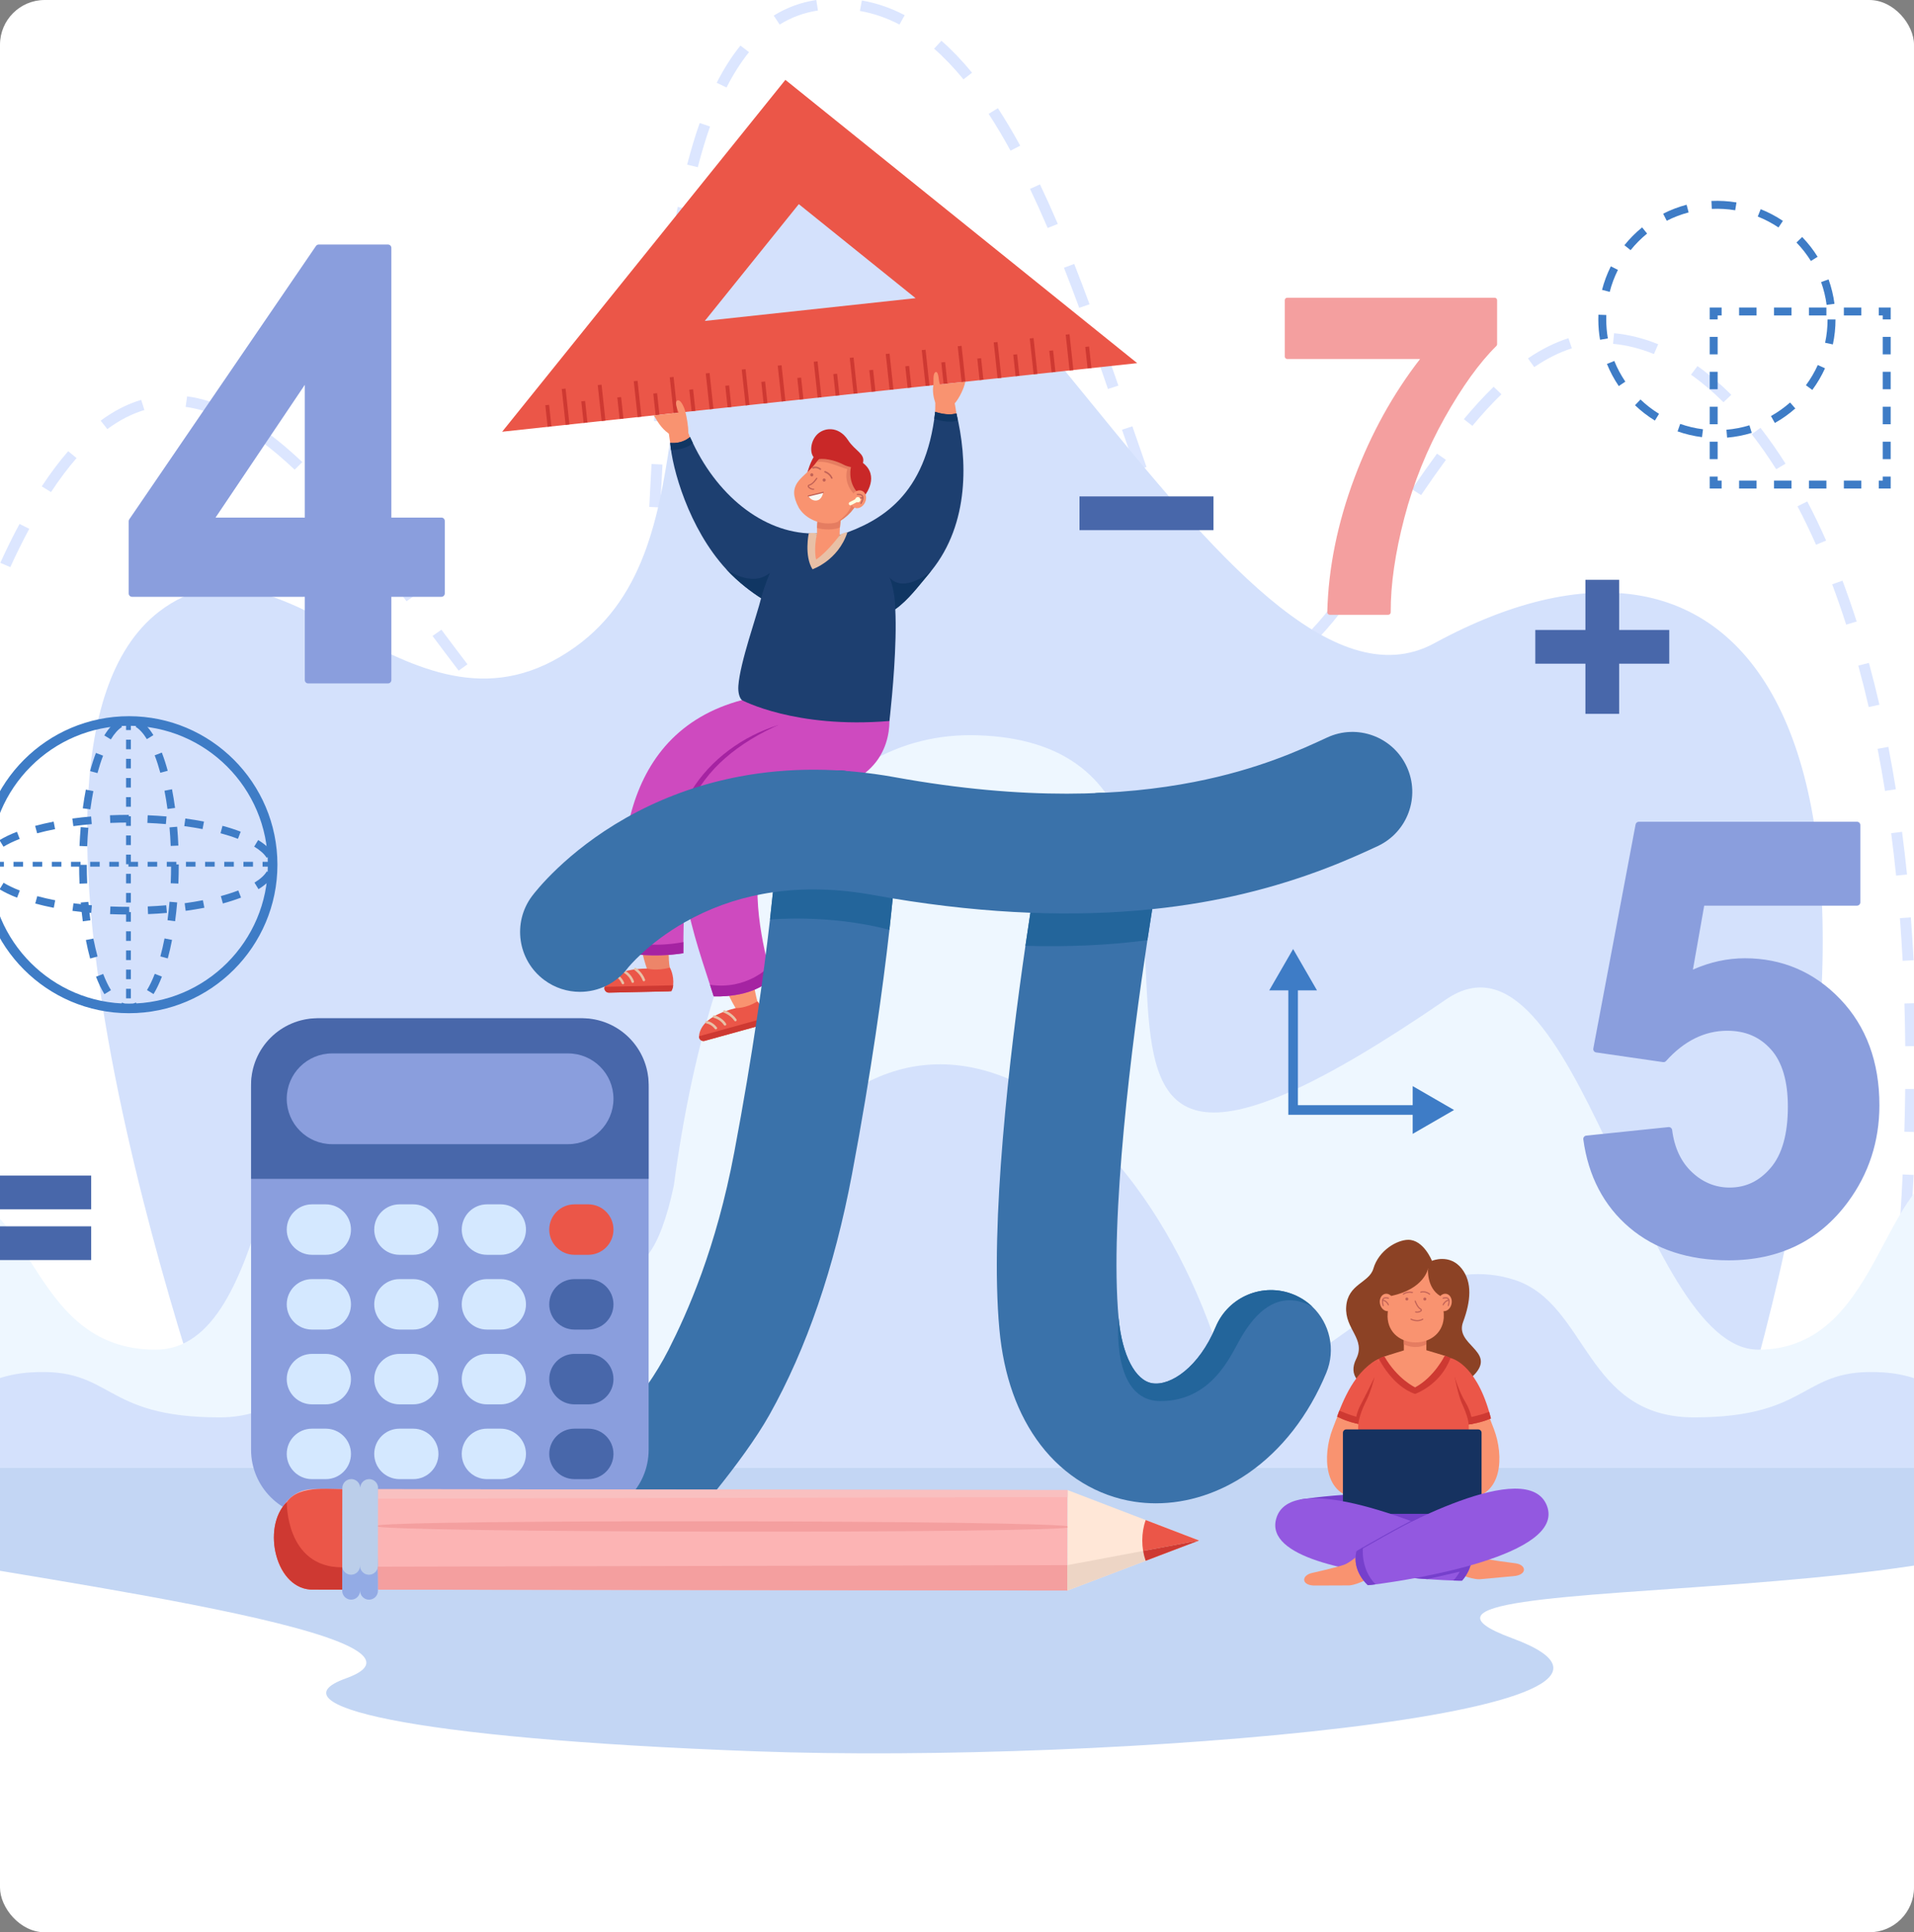 <svg width="428" height="432" viewBox="0 0 428 432" fill="none" xmlns="http://www.w3.org/2000/svg">
<rect x="0" y="0" width="428" height="432" fill="#808080" stroke="none"/>
<g clip-path="url(#clip0_104_405)">
<rect width="428" height="432" rx="10" fill="white"/>
<path d="M40.648 299V265.4H44.488L58.456 288.392H55.96L69.928 265.4H73.768V299H68.248V275.096L69.496 275.432L59.128 292.472H55.288L44.92 275.432L46.168 275.096V299H40.648ZM89.982 299.48C87.902 299.48 86.014 298.952 84.318 297.896C82.654 296.84 81.326 295.416 80.334 293.624C79.374 291.8 78.894 289.768 78.894 287.528C78.894 285.256 79.374 283.224 80.334 281.432C81.326 279.608 82.654 278.168 84.318 277.112C86.014 276.024 87.902 275.48 89.982 275.48C91.742 275.48 93.294 275.864 94.638 276.632C96.014 277.368 97.102 278.392 97.902 279.704C98.702 281.016 99.102 282.504 99.102 284.168V290.792C99.102 292.456 98.702 293.944 97.902 295.256C97.134 296.568 96.062 297.608 94.686 298.376C93.31 299.112 91.742 299.48 89.982 299.48ZM90.846 294.488C92.798 294.488 94.366 293.832 95.55 292.52C96.766 291.208 97.374 289.528 97.374 287.48C97.374 286.104 97.102 284.888 96.558 283.832C96.014 282.776 95.246 281.96 94.254 281.384C93.294 280.776 92.158 280.472 90.846 280.472C89.566 280.472 88.43 280.776 87.438 281.384C86.478 281.96 85.71 282.776 85.134 283.832C84.59 284.888 84.318 286.104 84.318 287.48C84.318 288.856 84.59 290.072 85.134 291.128C85.71 292.184 86.478 293.016 87.438 293.624C88.43 294.2 89.566 294.488 90.846 294.488ZM97.038 299V292.808L97.95 287.192L97.038 281.624V275.96H102.318V299H97.038ZM111.682 299V266.36H116.962V299H111.682ZM106.162 280.76V275.96H122.482V280.76H106.162ZM142.111 299V285.704C142.111 284.168 141.615 282.904 140.623 281.912C139.663 280.92 138.415 280.424 136.879 280.424C135.855 280.424 134.943 280.648 134.143 281.096C133.343 281.544 132.719 282.168 132.271 282.968C131.823 283.768 131.599 284.68 131.599 285.704L129.535 284.552C129.535 282.792 129.919 281.24 130.687 279.896C131.455 278.52 132.511 277.448 133.855 276.68C135.231 275.88 136.767 275.48 138.463 275.48C140.191 275.48 141.727 275.864 143.071 276.632C144.415 277.4 145.471 278.472 146.239 279.848C147.007 281.192 147.391 282.76 147.391 284.552V299H142.111ZM126.319 299V264.44H131.599V299H126.319ZM163.46 299.48C161.156 299.48 159.076 298.968 157.22 297.944C155.396 296.888 153.94 295.448 152.852 293.624C151.796 291.8 151.268 289.752 151.268 287.48C151.268 285.208 151.796 283.176 152.852 281.384C153.908 279.56 155.332 278.12 157.124 277.064C158.948 276.008 160.964 275.48 163.172 275.48C165.316 275.48 167.204 275.976 168.836 276.968C170.5 277.96 171.796 279.32 172.724 281.048C173.684 282.776 174.164 284.744 174.164 286.952C174.164 287.336 174.132 287.736 174.068 288.152C174.036 288.536 173.972 288.968 173.876 289.448H154.964V285.128H171.14L169.172 286.856C169.108 285.448 168.836 284.264 168.356 283.304C167.876 282.344 167.188 281.608 166.292 281.096C165.428 280.584 164.356 280.328 163.076 280.328C161.732 280.328 160.564 280.616 159.572 281.192C158.58 281.768 157.812 282.584 157.268 283.64C156.724 284.664 156.452 285.896 156.452 287.336C156.452 288.776 156.74 290.04 157.316 291.128C157.892 292.216 158.708 293.064 159.764 293.672C160.82 294.248 162.036 294.536 163.412 294.536C164.596 294.536 165.684 294.328 166.676 293.912C167.7 293.496 168.564 292.888 169.268 292.088L172.628 295.496C171.508 296.808 170.148 297.8 168.548 298.472C166.948 299.144 165.252 299.48 163.46 299.48ZM178.397 299V275.96H183.677V299H178.397ZM193.709 299V285.272C193.709 283.736 193.229 282.552 192.269 281.72C191.309 280.856 190.125 280.424 188.717 280.424C187.757 280.424 186.893 280.616 186.125 281C185.389 281.384 184.797 281.944 184.349 282.68C183.901 283.384 183.677 284.248 183.677 285.272L181.613 284.12C181.613 282.36 181.997 280.84 182.765 279.56C183.533 278.28 184.573 277.288 185.885 276.584C187.197 275.848 188.669 275.48 190.301 275.48C191.933 275.48 193.405 275.832 194.717 276.536C196.029 277.24 197.069 278.232 197.837 279.512C198.605 280.792 198.989 282.328 198.989 284.12V299H193.709ZM209.021 299V285.272C209.021 283.736 208.541 282.552 207.581 281.72C206.621 280.856 205.437 280.424 204.029 280.424C203.101 280.424 202.253 280.616 201.485 281C200.717 281.384 200.109 281.944 199.661 282.68C199.213 283.384 198.989 284.248 198.989 285.272L196.013 284.12C196.173 282.36 196.685 280.84 197.549 279.56C198.413 278.28 199.517 277.288 200.861 276.584C202.237 275.848 203.741 275.48 205.373 275.48C207.037 275.48 208.541 275.832 209.885 276.536C211.229 277.24 212.301 278.232 213.101 279.512C213.901 280.792 214.301 282.328 214.301 284.12V299H209.021ZM229.389 299.48C227.309 299.48 225.421 298.952 223.725 297.896C222.061 296.84 220.733 295.416 219.741 293.624C218.781 291.8 218.301 289.768 218.301 287.528C218.301 285.256 218.781 283.224 219.741 281.432C220.733 279.608 222.061 278.168 223.725 277.112C225.421 276.024 227.309 275.48 229.389 275.48C231.149 275.48 232.701 275.864 234.045 276.632C235.421 277.368 236.509 278.392 237.309 279.704C238.109 281.016 238.509 282.504 238.509 284.168V290.792C238.509 292.456 238.109 293.944 237.309 295.256C236.541 296.568 235.469 297.608 234.093 298.376C232.717 299.112 231.149 299.48 229.389 299.48ZM230.253 294.488C232.205 294.488 233.773 293.832 234.957 292.52C236.173 291.208 236.781 289.528 236.781 287.48C236.781 286.104 236.509 284.888 235.965 283.832C235.421 282.776 234.653 281.96 233.661 281.384C232.701 280.776 231.565 280.472 230.253 280.472C228.973 280.472 227.837 280.776 226.845 281.384C225.885 281.96 225.117 282.776 224.541 283.832C223.997 284.888 223.725 286.104 223.725 287.48C223.725 288.856 223.997 290.072 224.541 291.128C225.117 292.184 225.885 293.016 226.845 293.624C227.837 294.2 228.973 294.488 230.253 294.488ZM236.445 299V292.808L237.357 287.192L236.445 281.624V275.96H241.725V299H236.445ZM251.088 299V266.36H256.368V299H251.088ZM245.568 280.76V275.96H261.888V280.76H245.568ZM265.773 299V275.96H271.053V299H265.773ZM268.413 271.736C267.517 271.736 266.765 271.432 266.157 270.824C265.581 270.216 265.293 269.464 265.293 268.568C265.293 267.672 265.581 266.92 266.157 266.312C266.765 265.704 267.517 265.4 268.413 265.4C269.341 265.4 270.093 265.704 270.669 266.312C271.245 266.92 271.533 267.672 271.533 268.568C271.533 269.464 271.245 270.216 270.669 270.824C270.093 271.432 269.341 271.736 268.413 271.736ZM287.583 299.48C285.311 299.48 283.247 298.952 281.391 297.896C279.567 296.84 278.127 295.4 277.071 293.576C276.015 291.752 275.487 289.72 275.487 287.48C275.487 285.208 276.015 283.176 277.071 281.384C278.127 279.56 279.567 278.12 281.391 277.064C283.247 276.008 285.311 275.48 287.583 275.48C289.375 275.48 291.039 275.832 292.575 276.536C294.143 277.208 295.471 278.184 296.559 279.464L293.103 282.968C292.431 282.168 291.615 281.576 290.655 281.192C289.727 280.776 288.703 280.568 287.583 280.568C286.271 280.568 285.103 280.872 284.079 281.48C283.087 282.056 282.303 282.856 281.727 283.88C281.183 284.904 280.911 286.104 280.911 287.48C280.911 288.824 281.183 290.024 281.727 291.08C282.303 292.104 283.087 292.92 284.079 293.528C285.103 294.104 286.271 294.392 287.583 294.392C288.703 294.392 289.727 294.2 290.655 293.816C291.615 293.4 292.431 292.792 293.103 291.992L296.559 295.496C295.471 296.776 294.143 297.768 292.575 298.472C291.039 299.144 289.375 299.48 287.583 299.48ZM307.902 299.48C306.622 299.48 305.39 299.32 304.206 299C303.022 298.648 301.934 298.168 300.942 297.56C299.95 296.92 299.086 296.152 298.35 295.256L301.71 291.896C302.51 292.824 303.422 293.528 304.446 294.008C305.502 294.456 306.686 294.68 307.998 294.68C309.182 294.68 310.078 294.504 310.686 294.152C311.294 293.8 311.598 293.288 311.598 292.616C311.598 291.912 311.31 291.368 310.734 290.984C310.158 290.6 309.406 290.28 308.478 290.024C307.582 289.736 306.622 289.448 305.598 289.16C304.606 288.872 303.646 288.488 302.718 288.008C301.822 287.496 301.086 286.808 300.51 285.944C299.934 285.08 299.646 283.96 299.646 282.584C299.646 281.112 299.982 279.848 300.654 278.792C301.358 277.736 302.334 276.92 303.582 276.344C304.862 275.768 306.382 275.48 308.142 275.48C309.998 275.48 311.63 275.816 313.038 276.488C314.478 277.128 315.678 278.104 316.638 279.416L313.278 282.776C312.606 281.944 311.838 281.32 310.974 280.904C310.11 280.488 309.118 280.28 307.998 280.28C306.942 280.28 306.126 280.44 305.55 280.76C304.974 281.08 304.686 281.544 304.686 282.152C304.686 282.792 304.974 283.288 305.55 283.64C306.126 283.992 306.862 284.296 307.758 284.552C308.686 284.808 309.646 285.096 310.638 285.416C311.662 285.704 312.622 286.12 313.518 286.664C314.446 287.176 315.198 287.88 315.774 288.776C316.35 289.64 316.638 290.776 316.638 292.184C316.638 294.424 315.854 296.2 314.286 297.512C312.718 298.824 310.59 299.48 307.902 299.48Z" fill="white"/>
<path d="M3.08 314.339C2.077 311.358 1.085 308.268 0.131 305.157L2.482 304.479C3.429 307.57 4.415 310.639 5.411 313.601L3.08 314.339ZM423.663 310.489L421.228 310.197C421.633 307.023 422.016 303.827 422.369 300.697L424.807 300.956C424.453 304.097 424.068 307.304 423.663 310.489ZM-2.577 295.908C-3.435 292.834 -4.268 289.702 -5.051 286.6L-2.669 286.033C-1.89 289.117 -1.063 292.23 -0.209 295.286L-2.577 295.908ZM425.812 291.408L423.37 291.184C423.68 287.997 423.968 284.792 424.224 281.657L426.669 281.845C426.412 284.992 426.123 288.209 425.812 291.408ZM-7.293 277.236C-8.001 274.103 -8.675 270.936 -9.296 267.821L-6.888 267.37C-6.271 270.465 -5.601 273.613 -4.897 276.726L-7.293 277.236ZM427.373 272.269L424.925 272.119C425.133 268.935 425.315 265.723 425.466 262.573L427.916 262.683C427.764 265.847 427.582 269.072 427.373 272.269ZM-11.054 258.36C-11.599 255.189 -12.104 251.991 -12.555 248.856L-10.126 248.527C-9.678 251.642 -9.176 254.818 -8.635 257.968L-11.054 258.36ZM428.291 253.089L425.839 253.02C425.935 249.821 426 246.606 426.035 243.463L428.488 243.488C428.453 246.646 428.387 249.876 428.291 253.089ZM-13.785 239.314C-14.151 236.111 -14.469 232.89 -14.731 229.739L-12.287 229.548C-12.026 232.675 -11.71 235.872 -11.348 239.052L-13.785 239.314ZM426.045 233.905C426.016 230.704 425.954 227.49 425.859 224.351L428.311 224.282C428.406 227.437 428.469 230.667 428.498 233.884L426.045 233.905ZM-15.375 220.14C-15.537 216.918 -15.645 213.684 -15.695 210.526L-13.243 210.489C-13.193 213.62 -13.086 216.828 -12.925 220.023L-15.375 220.14ZM425.464 214.806C425.296 211.609 425.089 208.402 424.849 205.273L427.295 205.096C427.537 208.244 427.745 211.47 427.914 214.684L425.464 214.806ZM-13.22 200.951L-15.672 200.902C-15.603 197.672 -15.472 194.437 -15.28 191.286L-12.832 191.426C-13.022 194.546 -13.152 197.751 -13.22 200.951ZM423.998 195.759C423.671 192.563 423.3 189.371 422.896 186.271L425.329 185.973C425.736 189.093 426.109 192.307 426.439 195.523L423.998 195.759ZM-12.054 181.926L-14.495 181.688C-14.161 178.47 -13.755 175.254 -13.287 172.128L-10.86 172.47C-11.323 175.561 -11.725 178.742 -12.054 181.926ZM421.522 176.82C421.012 173.644 420.452 170.48 419.857 167.416L422.268 166.976C422.867 170.064 423.432 173.253 423.946 176.453L421.522 176.82ZM131.444 176.484C128.036 175.963 125.57 174.457 122.156 171.858L123.706 170.014C126.697 172.285 128.858 173.648 131.705 174.118L131.444 176.484ZM139.953 170.822L137.769 169.74C138.892 167.606 139.884 164.646 140.719 160.941L143.115 161.449C142.223 165.409 141.189 168.475 139.953 170.822ZM114.957 165.033C113.003 162.922 110.915 160.492 108.574 157.605L110.501 156.133C112.81 158.979 114.864 161.37 116.782 163.443L114.957 165.033ZM-9.222 163.081L-11.629 162.628C-10.994 159.451 -10.275 156.284 -9.493 153.214L-7.111 153.786C-7.884 156.817 -8.594 159.944 -9.222 163.081ZM417.875 158.075C417.149 154.932 416.365 151.816 415.546 148.813L417.918 148.205C418.745 151.236 419.535 154.382 420.268 157.554L417.875 158.075ZM144.766 151.872L142.333 151.568C142.71 148.728 143.047 145.617 143.365 142.059L145.809 142.264C145.488 145.856 145.147 148.998 144.766 151.872ZM102.566 149.938C100.572 147.325 98.505 144.564 96.723 142.181L98.708 140.783C100.486 143.162 102.55 145.918 104.537 148.522L102.566 149.938ZM282.136 149.742C280.226 149.742 278.352 149.188 276.566 148.096L277.874 146.083C280.556 147.726 283.196 147.73 286.046 146.419L287.101 148.567C285.416 149.347 283.746 149.742 282.136 149.742ZM-4.503 144.615L-6.848 143.919C-5.874 140.827 -4.804 137.752 -3.67 134.779L-1.37 135.605C-2.488 138.535 -3.542 141.566 -4.503 144.615ZM295.121 142.346L293.319 140.732C295.179 138.778 297.172 136.367 299.414 133.362L301.401 134.758C299.102 137.84 297.048 140.322 295.121 142.346ZM269.592 140.71C268.004 138.334 266.431 135.536 264.783 132.156L267 131.138C268.601 134.421 270.122 137.129 271.65 139.415L269.592 140.71ZM412.837 139.656C411.849 136.573 410.794 133.537 409.703 130.634L412.007 129.819C413.112 132.757 414.179 135.829 415.179 138.949L412.837 139.656ZM90.91 134.422C88.666 131.447 86.796 129.004 85.025 126.735L86.98 125.298C88.76 127.578 90.637 130.031 92.889 133.017L90.91 134.422ZM146.547 132.654L144.099 132.5C144.285 129.712 144.474 126.578 144.677 122.92L147.126 123.048C146.923 126.715 146.733 129.857 146.547 132.654ZM2.306 126.795L0.063 125.835C1.409 122.876 2.844 119.97 4.369 117.129L6.543 118.23C5.043 121.025 3.632 123.884 2.306 126.795ZM307.02 126.795L304.97 125.487C306.713 122.916 308.514 120.192 310.336 117.44L312.399 118.727C310.573 121.486 308.771 124.212 307.02 126.795ZM260.835 123.276C259.724 120.572 258.576 117.622 257.325 114.258L259.632 113.45C260.874 116.79 262.012 119.715 263.113 122.394L260.835 123.276ZM406.095 121.791C404.776 118.811 403.381 115.916 401.949 113.187L404.135 112.107C405.591 114.882 407.009 117.825 408.349 120.853L406.095 121.791ZM78.969 119.194C76.743 116.514 74.672 114.128 72.636 111.901L74.471 110.322C76.532 112.577 78.629 114.991 80.879 117.701L78.969 119.194ZM147.637 113.448L145.187 113.328C145.352 110.149 145.516 106.968 145.691 103.732L148.141 103.856C147.966 107.091 147.802 110.27 147.637 113.448ZM317.777 110.689L315.731 109.377C317.78 106.369 319.613 103.766 321.334 101.421L323.332 102.802C321.627 105.124 319.81 107.704 317.777 110.689ZM11.408 110.018L9.34 108.737C11.268 105.809 13.255 103.163 15.247 100.875L17.12 102.411C15.198 104.618 13.277 107.178 11.408 110.018ZM254.05 105.176C252.925 101.978 251.822 98.778 250.891 96.07L253.217 95.317C254.147 98.021 255.249 101.216 256.371 104.408L254.05 105.176ZM65.892 105.01C63.385 102.642 60.92 100.55 58.565 98.792L60.061 96.906C62.491 98.72 65.028 100.873 67.603 103.305L65.892 105.01ZM397.187 104.908C395.429 102.126 393.586 99.494 391.71 97.086L393.666 95.651C395.59 98.12 397.479 100.816 399.278 103.665L397.187 104.908ZM24 95.937L22.512 94.044C25.442 91.877 28.49 90.313 31.573 89.398L32.291 91.673C29.487 92.506 26.697 93.94 24 95.937ZM329.248 95.209L327.342 93.71C329.643 90.957 331.822 88.587 334.006 86.466L335.741 88.148C333.618 90.21 331.494 92.52 329.248 95.209ZM148.691 94.273L146.242 94.131C146.455 90.672 146.665 87.531 146.887 84.528L149.333 84.698C149.113 87.692 148.902 90.823 148.691 94.273ZM50.457 93.775C47.396 92.297 44.386 91.354 41.509 90.972L41.842 88.614C44.983 89.031 48.249 90.051 51.549 91.644L50.457 93.775ZM385.4 89.928C383.039 87.581 380.594 85.509 378.133 83.77L379.578 81.846C382.149 83.664 384.698 85.823 387.155 88.266L385.4 89.928ZM247.762 86.964C246.542 83.423 245.536 80.536 244.598 77.878L246.918 77.107C247.859 79.77 248.866 82.663 250.088 86.209L247.762 86.964ZM343.081 82.074L341.676 80.124C344.692 78.076 347.739 76.56 350.731 75.617L351.489 77.88C348.728 78.75 345.899 80.161 343.081 82.074ZM369.844 79.158C366.806 77.915 363.731 77.146 360.704 76.871L360.932 74.502C364.209 74.799 367.528 75.628 370.797 76.966L369.844 79.158ZM150.118 75.144L147.675 74.933C147.98 71.594 148.313 68.37 148.663 65.349L151.101 65.615C150.752 68.617 150.422 71.823 150.118 75.144ZM241.334 68.827C240.149 65.617 239.032 62.683 237.92 59.857L240.211 59.008C241.33 61.85 242.452 64.799 243.643 68.024L241.334 68.827ZM152.349 56.126L149.922 55.786C150.418 52.454 150.963 49.249 151.542 46.262L153.953 46.702C153.38 49.657 152.84 52.827 152.349 56.126ZM234.276 50.972C232.958 47.897 231.63 44.954 230.327 42.226L232.553 41.225C233.869 43.982 235.21 46.954 236.541 50.059L234.276 50.972ZM156.036 37.39L153.656 36.813C154.512 33.49 155.455 30.36 156.459 27.509L158.78 28.279C157.798 31.066 156.875 34.131 156.036 37.39ZM225.971 33.685C224.358 30.737 222.71 27.97 221.074 25.46L223.146 24.188C224.816 26.748 226.495 29.568 228.138 32.569L225.971 33.685ZM162.463 19.561L160.264 18.507C161.874 15.341 163.66 12.542 165.572 10.187L167.499 11.659C165.693 13.884 163.998 16.543 162.463 19.561ZM215.452 17.742C213.309 15.135 211.097 12.826 208.877 10.879L210.523 9.113C212.84 11.147 215.144 13.55 217.369 16.258L215.452 17.742ZM174.342 5.491L173.02 3.487C175.925 1.683 179.126 0.509 182.534 0L182.908 2.352C179.84 2.811 176.958 3.867 174.342 5.491ZM201.139 5.49C198.282 3.995 195.305 2.974 192.293 2.453L192.723 0.11C195.992 0.675 199.216 1.78 202.303 3.395L201.139 5.49Z" fill="#DCE6FF"/>
<path d="M-39.706 328.187C-39.706 328.187 -42.91 342.273 -28.162 346.036C-7.991 351.181 106.059 364.987 77.295 375.26C61.057 381.059 89.939 388.648 169.028 391.548C248.117 394.448 383.828 383.086 338.191 366.275C292.553 349.464 479.013 363.154 467.687 328.187H-39.706Z" fill="#C3D6F4"/>
<path d="M49.818 327.198C49.818 327.198 -7.516 170.218 35.473 136.82C64.207 114.496 92.26 170.699 128.611 144.665C160.975 121.488 140.257 67.334 171.766 41.225C210.521 9.113 275.256 168.543 320.734 143.812C392.273 104.908 436.008 166.28 386.33 327.484L49.818 327.198Z" fill="#D4E1FC"/>
<path d="M440.707 260.682C420.354 257.755 422.196 301.746 393.183 301.746C366.657 301.746 352.462 203.461 323.354 223.451C206.33 303.814 297.382 167.062 218.694 164.389C183.113 163.18 159.404 199.99 150.661 265.165C137.987 324.085 108.595 220.226 78.348 229.882C59.124 236.019 61.325 301.746 34.799 301.746C5.787 301.746 7.698 264.754 -12.656 267.681C-34.57 270.833 -39.705 328.187 -39.705 328.187H467.687C467.687 328.187 462.621 263.834 440.707 260.682Z" fill="#EEF7FF"/>
<path d="M421.181 306.833C402.456 305.582 405.512 316.885 378.821 316.885C354.417 316.885 355.088 291.553 338.757 286.17C308.684 276.255 283.891 326.434 272.231 301.25C250.087 234.427 185.501 200.916 155.706 301.25C144.046 326.434 116.781 281.497 89.18 286.17C72.19 289.046 73.52 316.885 49.116 316.885C22.425 316.885 25.481 305.582 6.756 306.833C-13.404 308.18 -19.426 328.187 -19.426 328.187H447.363C447.363 328.187 441.342 308.18 421.181 306.833Z" fill="#D4E1FC"/>
<path d="M362.067 129.637H354.524V140.843H343.318V148.386H354.524V159.592H362.067V148.386H373.273V140.843H362.067V129.637Z" fill="#4867AA"/>
<path d="M271.347 110.986H241.393V118.53H271.347V110.986Z" fill="#4867AA"/>
<path d="M20.388 262.821H-9.566V270.365H20.388V262.821Z" fill="#4867AA"/>
<path d="M20.388 274.174H-9.566V281.718H20.388V274.174Z" fill="#4867AA"/>
<path d="M327.159 295.588C328.905 290.893 329.266 286.683 326.858 283.622C324.165 280.199 320.205 281.882 320.205 281.882L320.205 281.883C320.205 281.883 318.352 277.185 314.917 277.185C312.468 277.185 308.314 279.487 307.11 283.622C306.176 286.828 301.39 287.019 301.029 292.126C300.668 297.234 305.514 299.299 303.257 303.838C301.451 307.469 303.799 309.937 308.675 311.322C313.552 312.707 325.955 311.864 330.049 306.927C334.143 301.99 325.3 300.586 327.159 295.588Z" fill="#8C4225"/>
<path d="M327.49 346.034C327.49 346.034 330.079 347.998 331.508 348.354C333.423 348.831 337.949 349.39 338.876 349.509C341.408 349.834 341.588 352.166 338.348 352.388L330.864 353.078C328.582 353.109 325.548 351.525 325.316 351.464C321.348 350.13 323.693 344.259 327.49 346.034Z" fill="#F99370"/>
<path d="M290.59 335.277C290.59 335.277 310.168 331.865 340.778 335.021C340.778 335.021 324.433 342.431 315.364 342.647C306.295 342.863 290.59 335.277 290.59 335.277Z" fill="#7640CC"/>
<path d="M312.091 312.299C312.175 312.252 312.293 312.18 312.369 312.129C312.371 312.128 312.372 312.127 312.374 312.125C309.221 315.226 307.242 319.218 305.095 323.139C303.639 325.685 301.025 330.264 305.205 331.513C307.447 331.51 307.459 334.935 305.214 334.946C304.782 334.98 304.326 335.02 303.896 334.994C295.901 334.51 295.756 325.365 297.952 319.556C299.986 314.181 302.38 308.186 307.121 304.518C312.425 300.913 317.607 309.011 312.091 312.299Z" fill="#F99370"/>
<path d="M319.942 312.299C319.858 312.252 319.74 312.18 319.664 312.129C319.662 312.128 319.66 312.127 319.658 312.125C322.812 315.226 324.791 319.218 326.938 323.139C328.394 325.685 331.007 330.264 326.828 331.513C324.586 331.51 324.574 334.935 326.819 334.946C327.25 334.98 327.707 335.02 328.137 334.994C336.132 334.51 336.277 325.365 334.081 319.556C332.047 314.181 329.653 308.186 324.912 304.518C319.608 300.913 314.425 309.011 319.942 312.299Z" fill="#F99370"/>
<path d="M308.339 303.785L307.377 309.729L306.122 317.491L305.948 318.561C304.925 318.55 303.936 318.404 303.041 318.198C300.702 317.658 299.004 316.711 299.004 316.711C299.004 316.711 299.178 316.188 299.5 315.365C300.192 313.597 301.565 310.438 303.36 308.082C305.989 304.631 308.339 303.785 308.339 303.785Z" fill="#EB5648"/>
<path d="M333.398 317.122C333.398 317.122 331.724 317.899 329.32 318.329C328.055 318.558 326.588 318.689 325.056 318.561L325.005 317.493L324.975 316.867L324.344 303.615C324.344 303.615 329.76 304.549 332.995 315.642C333.134 316.116 333.268 316.609 333.398 317.122Z" fill="#EB5648"/>
<path d="M299.5 315.365C299.5 315.365 301.892 316.537 306.122 317.49L305.948 318.561C304.925 318.55 303.936 318.404 303.041 318.198C300.702 317.658 299.004 316.711 299.004 316.711C299.004 316.711 299.178 316.188 299.5 315.365Z" fill="#CE3932"/>
<path d="M333.397 317.122C333.397 317.122 331.722 317.898 329.319 318.329C328.054 318.558 326.586 318.689 325.055 318.561L325.004 317.493C328.057 317.073 330.898 316.463 332.993 315.641C333.132 316.116 333.266 316.609 333.397 317.122Z" fill="#CE3932"/>
<path d="M307.377 307.874V309.729L305.948 318.561C304.924 318.55 303.936 318.404 303.041 318.198C303.136 317.265 303.409 315.674 304.191 314.205C305.394 311.944 307.377 307.874 307.377 307.874Z" fill="#CE3932"/>
<path d="M329.32 318.329C328.055 318.557 326.587 318.689 325.055 318.561L324.975 316.866L325.288 307.874C325.288 307.874 326.247 311.122 327.768 313.629C328.773 315.288 329.168 317.214 329.32 318.329Z" fill="#CE3932"/>
<path d="M331.04 333.658C326.494 335.76 321.331 336.668 316.439 336.668C311.547 336.668 305.996 335.646 301.449 333.545C301.637 329.353 306.162 326.345 304.079 321.275C303.095 318.881 304.25 315.863 305.167 313.897C305.375 313.453 305.569 313.063 305.725 312.746C307.109 309.916 308.343 303.79 308.343 303.79L309.125 303.452C311.48 302.558 313.921 302.491 313.921 302.491H318.957C318.957 302.491 321.249 302.473 323.513 303.277L324.345 303.615C324.62 303.845 325.472 309.795 326.556 312.866C327.298 314.969 329.259 317.917 328.081 321.516C326.182 327.316 330.877 330.014 331.04 333.658Z" fill="#EB5648"/>
<path d="M318.958 301.873V296.542H313.92V301.91C313.92 301.91 310.445 302.95 309.125 303.451C309.171 303.536 312.196 308.957 316.439 310.574C316.439 310.574 321.793 307.596 323.513 303.277C322.291 302.842 318.958 301.873 318.958 301.873Z" fill="#F99370"/>
<path d="M324.586 291.517C324.361 292.58 323.486 293.294 322.632 293.114C321.777 292.933 321.266 291.925 321.49 290.863C321.715 289.8 322.59 289.086 323.445 289.266C324.3 289.447 324.811 290.455 324.586 291.517Z" fill="#F99370"/>
<path d="M323.864 292.019C323.852 292.019 323.84 292.017 323.827 292.013C323.762 291.993 323.725 291.924 323.745 291.859C323.968 291.129 323.96 290.627 323.722 290.408C323.46 290.164 322.934 290.295 322.753 290.365C322.689 290.39 322.617 290.359 322.593 290.295C322.568 290.232 322.599 290.16 322.663 290.135C322.695 290.122 323.461 289.829 323.891 290.226C324.207 290.519 324.238 291.093 323.982 291.931C323.966 291.985 323.917 292.019 323.864 292.019Z" fill="#C16256"/>
<path d="M322.708 291.846C322.692 291.846 322.675 291.843 322.659 291.836C322.596 291.809 322.567 291.736 322.594 291.674C322.612 291.631 323.049 290.628 323.995 290.565C324.062 290.56 324.123 290.612 324.127 290.68C324.132 290.749 324.08 290.808 324.012 290.812C323.219 290.865 322.825 291.761 322.822 291.771C322.802 291.818 322.756 291.846 322.708 291.846Z" fill="#C16256"/>
<path d="M308.59 291.517C308.814 292.58 309.69 293.294 310.544 293.114C311.399 292.933 311.91 291.925 311.686 290.863C311.461 289.8 310.586 289.086 309.731 289.266C308.876 289.447 308.366 290.455 308.59 291.517Z" fill="#F99370"/>
<path d="M309.311 292.019C309.258 292.019 309.209 291.984 309.193 291.931C308.937 291.093 308.968 290.519 309.284 290.226C309.714 289.828 310.48 290.122 310.512 290.135C310.576 290.16 310.607 290.232 310.582 290.295C310.558 290.359 310.486 290.39 310.422 290.366C310.415 290.363 309.767 290.116 309.452 290.408C309.215 290.628 309.207 291.13 309.43 291.859C309.45 291.924 309.413 291.993 309.347 292.013C309.336 292.017 309.323 292.019 309.311 292.019Z" fill="#C16256"/>
<path d="M310.466 291.846C310.418 291.846 310.373 291.818 310.353 291.77C310.349 291.761 309.956 290.865 309.163 290.812C309.094 290.807 309.043 290.749 309.047 290.68C309.052 290.612 309.112 290.559 309.179 290.565C310.125 290.627 310.562 291.631 310.58 291.673C310.607 291.736 310.578 291.809 310.515 291.836C310.499 291.842 310.483 291.846 310.466 291.846Z" fill="#C16256"/>
<path d="M318.958 300.56V297.888H313.92V300.56C313.92 300.56 316.439 301.883 318.958 300.56Z" fill="#E57D61"/>
<path d="M310.278 294.362C310.507 301.896 322.228 302.102 322.846 294.647C322.973 291.909 322.095 291.034 321.736 287.625C321.084 281.436 312.289 281.107 311.499 287.579C311.187 290.132 310.255 292.024 310.278 294.362Z" fill="#F99370"/>
<path d="M314.897 290.571C314.981 290.406 314.915 290.205 314.751 290.121C314.586 290.037 314.384 290.103 314.3 290.268C314.216 290.433 314.282 290.634 314.447 290.718C314.612 290.802 314.814 290.736 314.897 290.571Z" fill="#C16256"/>
<path d="M318.915 290.579C318.999 290.414 318.933 290.212 318.768 290.128C318.603 290.045 318.401 290.11 318.318 290.275C318.234 290.44 318.3 290.642 318.465 290.726C318.63 290.81 318.831 290.744 318.915 290.579Z" fill="#C16256"/>
<path d="M316.886 293.485C316.755 293.485 316.628 293.468 316.514 293.432C316.448 293.41 316.411 293.339 316.432 293.272C316.454 293.206 316.524 293.169 316.591 293.19C317.017 293.327 317.619 293.113 317.7 292.921C317.729 292.853 317.638 292.786 317.556 292.742C316.838 292.353 316.355 290.993 316.335 290.935C316.312 290.869 316.347 290.796 316.413 290.773C316.479 290.75 316.551 290.785 316.575 290.851C316.579 290.864 317.045 292.176 317.677 292.519C318.022 292.706 317.971 292.932 317.934 293.021C317.819 293.29 317.332 293.485 316.886 293.485Z" fill="#C16256"/>
<path d="M316.915 295.39C316.124 295.39 315.503 295.067 315.464 295.047C315.402 295.014 315.379 294.937 315.411 294.875C315.444 294.813 315.521 294.79 315.583 294.823C315.596 294.83 316.919 295.514 318.093 294.825C318.154 294.79 318.232 294.81 318.267 294.87C318.302 294.931 318.282 295.008 318.222 295.044C317.779 295.304 317.324 295.39 316.915 295.39Z" fill="#C16256"/>
<path d="M319.323 283.622C319.323 283.622 318.57 288.134 311.094 289.733C311.094 289.733 310.662 285.844 312.227 283.622C313.793 281.399 318.049 281.208 319.323 283.622Z" fill="#8C4225"/>
<path d="M319.322 283.622C319.322 283.622 318.975 287.914 322.073 289.744C322.073 289.744 322.865 284.881 319.322 283.622Z" fill="#8C4225"/>
<path d="M308.34 303.784C308.34 303.784 311.299 309.916 316.439 311.641C316.439 311.641 322.149 309.662 324.344 303.614C324.344 303.614 323.594 303.174 323.048 303.123C323.048 303.123 320.73 307.868 316.439 310.176C316.439 310.176 312.476 308.315 309.591 303.285C309.591 303.285 308.909 303.332 308.34 303.784Z" fill="#CE3932"/>
<path d="M331.301 338.449H300.299V320.321C300.299 319.911 300.631 319.578 301.042 319.578H330.558C330.968 319.578 331.301 319.911 331.301 320.321V338.449Z" fill="#163260"/>
<path d="M326.927 353.387C326.86 353.401 326.157 353.398 324.981 353.36C323.69 353.318 321.826 353.233 319.602 353.08C319.464 353.071 319.324 353.062 319.184 353.051C318.639 353.013 318.075 352.971 317.494 352.923C316.774 352.866 316.029 352.802 315.264 352.73C302.164 351.508 283.014 348.186 285.363 339.583C288.535 327.977 319.902 341.538 327.237 344.888C328.215 345.335 328.765 345.599 328.765 345.599C330.237 349.988 326.927 353.387 326.927 353.387Z" fill="#9358E0"/>
<path d="M327.977 348.749L327.334 351.158L319.185 353.051C318.64 353.013 318.076 352.971 317.495 352.924C316.775 352.866 316.03 352.802 315.264 352.73L314.646 350.9L327.977 348.749Z" fill="#7640CC"/>
<path d="M326.927 353.388C326.859 353.401 326.157 353.398 324.98 353.36C324.98 353.36 328.617 349.887 327.237 344.889C328.214 345.335 328.765 345.6 328.765 345.6C330.236 349.988 326.927 353.388 326.927 353.388Z" fill="#7640CC"/>
<path d="M304.395 347.117C304.395 347.117 302.006 349.32 300.618 349.811C298.758 350.469 294.306 351.459 293.395 351.666C290.906 352.232 290.949 354.571 294.196 354.481L301.711 354.452C303.986 354.264 306.855 352.396 307.08 352.313C310.901 350.605 308.005 344.986 304.395 347.117Z" fill="#F99370"/>
<path d="M307.597 354.212C306.558 354.344 305.94 354.406 305.876 354.399C305.876 354.399 302.257 351.332 303.3 346.823C303.3 346.823 303.835 346.5 304.784 345.95C311.821 341.883 341.665 325.445 345.926 336.677C350.122 347.736 315.784 353.171 307.597 354.212Z" fill="#9358E0"/>
<path d="M307.597 354.212C306.558 354.344 305.94 354.406 305.876 354.399C305.876 354.399 302.257 351.332 303.3 346.823C303.3 346.823 303.825 346.433 304.784 345.95C304.784 345.95 304.142 350.718 307.597 354.212Z" fill="#7640CC"/>
<path d="M304.51 346.32C304.477 346.317 304.445 346.299 304.426 346.267C304.397 346.217 304.414 346.152 304.465 346.123C304.553 346.072 313.304 340.998 317.163 339.219C317.216 339.194 317.279 339.218 317.304 339.271C317.328 339.323 317.305 339.386 317.252 339.411C313.401 341.186 304.659 346.255 304.571 346.306C304.552 346.317 304.531 346.321 304.51 346.32Z" fill="#7640CC"/>
<path d="M319.68 289.457C319.653 289.457 319.625 289.448 319.602 289.43C318.669 288.703 317.791 288.995 317.754 289.009C317.689 289.032 317.616 288.997 317.593 288.931C317.57 288.865 317.604 288.793 317.67 288.769C317.712 288.754 318.711 288.414 319.758 289.23C319.813 289.273 319.823 289.353 319.78 289.408C319.755 289.44 319.718 289.457 319.68 289.457Z" fill="#C16256"/>
<path d="M313.812 289.46C313.777 289.46 313.741 289.445 313.716 289.415C313.671 289.362 313.677 289.282 313.73 289.237C313.762 289.209 314.535 288.563 315.865 288.83C315.933 288.844 315.978 288.911 315.964 288.98C315.95 289.048 315.884 289.093 315.815 289.079C314.611 288.838 313.901 289.424 313.894 289.429C313.87 289.45 313.841 289.46 313.812 289.46Z" fill="#C16256"/>
<path d="M28.833 226.524C10.525 226.524 -4.369 211.63 -4.369 193.322C-4.369 175.014 10.525 160.12 28.833 160.12C47.141 160.12 62.035 175.014 62.035 193.322C62.035 211.63 47.141 226.524 28.833 226.524ZM28.833 162.262C11.707 162.262 -2.227 176.195 -2.227 193.322C-2.227 210.449 11.707 224.382 28.833 224.382C45.959 224.382 59.893 210.449 59.893 193.322C59.893 176.195 45.959 162.262 28.833 162.262Z" fill="#3E7CC6"/>
<path d="M28.834 226.31C28.018 226.31 27.212 226.073 26.436 225.606L27.32 224.138C28.336 224.75 29.351 224.746 30.367 224.127L31.259 225.59C30.475 226.068 29.659 226.31 28.834 226.31ZM23.35 222.269C22.681 221.176 22.049 219.863 21.471 218.363L23.07 217.747C23.611 219.15 24.197 220.37 24.811 221.373L23.35 222.269ZM34.333 222.245L32.87 221.352C33.484 220.346 34.069 219.125 34.608 217.723L36.208 218.338C35.631 219.836 35.001 221.151 34.333 222.245ZM20.157 214.298C19.805 213 19.484 211.608 19.202 210.161L20.884 209.833C21.158 211.24 21.47 212.592 21.811 213.85L20.157 214.298ZM37.518 214.272L35.864 213.825C36.204 212.567 36.515 211.215 36.789 209.807L38.471 210.134C38.19 211.582 37.869 212.975 37.518 214.272ZM18.516 205.983C18.331 204.622 18.175 203.209 18.052 201.782L19.76 201.635C19.88 203.033 20.033 204.419 20.215 205.752L18.516 205.983ZM39.155 205.956L37.457 205.726C37.638 204.393 37.791 203.008 37.911 201.608L39.618 201.755C39.496 203.182 39.34 204.596 39.155 205.956ZM17.784 197.568C17.725 196.179 17.696 194.759 17.695 193.349L19.409 193.349C19.409 194.735 19.439 196.131 19.496 197.497L17.784 197.568ZM39.886 197.541L38.173 197.47C38.23 196.104 38.259 194.709 38.259 193.322V193.267H39.973V193.322C39.973 194.732 39.944 196.152 39.886 197.541ZM19.494 189.201L17.781 189.13C17.84 187.711 17.93 186.293 18.048 184.916L19.755 185.062C19.639 186.414 19.551 187.806 19.494 189.201ZM38.171 189.12C38.113 187.727 38.024 186.334 37.906 184.982L39.614 184.834C39.733 186.212 39.824 187.629 39.884 189.048L38.171 189.12ZM20.207 180.944L18.509 180.715C18.703 179.279 18.933 177.873 19.192 176.536L20.874 176.862C20.621 178.167 20.397 179.54 20.207 180.944ZM37.45 180.864C37.259 179.461 37.033 178.088 36.779 176.784L38.461 176.456C38.721 177.792 38.953 179.197 39.148 180.633L37.45 180.864ZM21.797 172.845L20.143 172.398C20.538 170.932 20.978 169.564 21.451 168.332L23.051 168.946C22.599 170.123 22.178 171.435 21.797 172.845ZM35.85 172.767C35.467 171.358 35.043 170.047 34.589 168.872L36.187 168.254C36.663 169.485 37.106 170.852 37.504 172.318L35.85 172.767ZM24.785 165.314L23.321 164.424C24.267 162.868 25.297 161.74 26.383 161.07L27.282 162.529C26.429 163.055 25.589 163.992 24.785 165.314ZM32.843 165.248C32.032 163.93 31.186 163.004 30.329 162.494L31.204 161.021C32.303 161.673 33.345 162.794 34.303 164.35L32.843 165.248Z" fill="#3E7CC6"/>
<path d="M28.888 204.461H28.834C27.422 204.461 26.002 204.431 24.614 204.374L24.686 202.662C26.05 202.719 27.446 202.747 28.834 202.747H28.888V204.461ZM33.107 204.371L33.035 202.659C34.429 202.6 35.822 202.511 37.173 202.394L37.321 204.102C35.944 204.221 34.527 204.311 33.107 204.371ZM20.401 204.106C18.975 203.984 17.562 203.828 16.2 203.643L16.429 201.945C17.764 202.126 19.15 202.279 20.547 202.399L20.401 204.106ZM41.522 203.636L41.291 201.938C42.696 201.746 44.069 201.52 45.372 201.266L45.7 202.948C44.364 203.209 42.959 203.44 41.522 203.636ZM12.021 202.959C10.574 202.677 9.182 202.357 7.883 202.006L8.331 200.352C9.589 200.692 10.941 201.003 12.348 201.276L12.021 202.959ZM49.837 201.992L49.388 200.338C50.798 199.955 52.109 199.53 53.283 199.076L53.901 200.675C52.672 201.15 51.304 201.593 49.837 201.992ZM3.818 200.695C2.32 200.119 1.006 199.488 -0.089 198.821L0.804 197.358C1.81 197.972 3.031 198.557 4.433 199.096L3.818 200.695ZM57.805 198.791L56.907 197.331C58.225 196.52 59.152 195.674 59.661 194.816L61.135 195.692C60.482 196.79 59.362 197.833 57.805 198.791ZM-3.435 195.747C-3.912 194.963 -4.154 194.147 -4.154 193.322C-4.154 192.506 -3.918 191.699 -3.451 190.924L-1.983 191.808C-2.287 192.313 -2.441 192.822 -2.441 193.322C-2.441 193.828 -2.283 194.344 -1.971 194.855L-3.435 195.747ZM59.627 191.77C59.101 190.917 58.164 190.077 56.841 189.273L57.732 187.809C59.288 188.755 60.416 189.785 61.085 190.871L59.627 191.77ZM0.782 189.299L-0.113 187.838C0.979 187.169 2.293 186.536 3.792 185.959L4.409 187.558C3.006 188.098 1.786 188.684 0.782 189.299ZM53.209 187.539C52.032 187.087 50.72 186.665 49.311 186.285L49.757 184.63C51.223 185.026 52.591 185.466 53.823 185.939L53.209 187.539ZM8.305 186.299L7.857 184.645C9.155 184.293 10.547 183.972 11.995 183.69L12.322 185.372C10.915 185.646 9.563 185.958 8.305 186.299ZM45.293 185.362C43.988 185.109 42.615 184.885 41.212 184.695L41.441 182.997C42.877 183.191 44.283 183.421 45.619 183.68L45.293 185.362ZM16.403 184.702L16.172 183.004C17.534 182.819 18.948 182.663 20.373 182.54L20.521 184.247C19.122 184.368 17.737 184.521 16.403 184.702ZM37.093 184.243C35.742 184.127 34.349 184.039 32.955 183.981L33.026 182.269C34.445 182.327 35.863 182.417 37.24 182.535L37.093 184.243ZM24.659 183.984L24.587 182.271C25.975 182.213 27.394 182.184 28.806 182.183L28.807 183.897C27.418 183.897 26.023 183.926 24.659 183.984Z" fill="#3E7CC6"/>
<path d="M29.261 223.204H28.189V221.062H29.261V223.204ZM29.261 218.92H28.189V216.778H29.261V218.92ZM29.261 214.636H28.189V212.493H29.261V214.636ZM29.261 210.351H28.189V208.209H29.261V210.351ZM29.261 206.067H28.189V203.925H29.261V206.067ZM29.261 201.783H28.189V199.641H29.261V201.783ZM29.261 197.499H28.189V195.357H29.261V197.499ZM29.261 193.215H28.189V191.073H29.261V193.215ZM29.261 188.931H28.189V186.789H29.261V188.931ZM29.261 184.647H28.189V182.504H29.261V184.647ZM29.261 180.362H28.189V178.22H29.261V180.362ZM29.261 176.078H28.189V173.936H29.261V176.078ZM29.261 171.794H28.189V169.652H29.261V171.794ZM29.261 167.51H28.189V165.368H29.261V167.51ZM29.261 163.226H28.189V161.084H29.261V163.226Z" fill="#3E7CC6"/>
<path d="M60.856 193.75H58.714V192.679H60.856V193.75ZM56.572 193.75H54.43V192.679H56.572V193.75ZM52.288 193.75H50.146V192.679H52.288V193.75ZM48.004 193.75H45.862V192.679H48.004V193.75ZM43.72 193.75H41.578V192.679H43.72V193.75ZM39.436 193.75H37.294V192.679H39.436V193.75ZM35.152 193.75H33.01V192.679H35.152V193.75ZM30.867 193.75H28.725V192.679H30.867V193.75ZM26.583 193.75H24.441V192.679H26.583V193.75ZM22.299 193.75H20.157V192.679H22.299V193.75ZM18.015 193.75H15.873V192.679H18.015V193.75ZM13.731 193.75H11.589V192.679H13.731V193.75ZM9.447 193.75H7.305V192.679H9.447V193.75ZM5.163 193.75H3.02V192.679H5.163V193.75ZM0.878 193.75H-1.264V192.679H0.878V193.75Z" fill="#3E7CC6"/>
<path d="M325.147 248.161L315.899 242.82V247.09H290.231V221.422H294.501L289.16 212.174L283.82 221.422H288.089V249.232H315.899V253.501L325.147 248.161Z" fill="#3E7CC6"/>
<path d="M144.811 217.003C145.803 219.778 143.876 218.372 148.1 218.634C148.985 218.689 150.846 218.629 149.919 216.811C149.168 214.726 149.815 208.939 149.333 206.781C147.149 197.133 139.762 202.868 144.811 217.003Z" fill="#ED8569"/>
<path d="M150.526 220.287C150.505 220.916 150.209 221.64 149.479 221.64L136.169 221.931C135.482 221.947 134.979 221.269 135.209 220.622C135.694 219.159 137.83 216.612 144.648 216.537C144.648 216.537 146.869 217.15 149.782 216.326C149.782 216.326 150.765 217.91 150.526 220.287Z" fill="#EB5648"/>
<path d="M139.303 220.063C139.338 220.062 139.374 220.055 139.409 220.04C139.552 219.978 139.618 219.812 139.556 219.668C138.917 218.186 137.773 217.75 137.725 217.733C137.577 217.679 137.415 217.754 137.361 217.9C137.307 218.045 137.382 218.207 137.527 218.262C137.567 218.277 138.498 218.643 139.037 219.892C139.084 220.001 139.191 220.065 139.303 220.063Z" fill="#E8C0A6"/>
<path d="M141.495 219.75C141.522 219.749 141.55 219.744 141.578 219.735C141.726 219.686 141.806 219.526 141.757 219.378C141.198 217.706 139.746 216.977 139.685 216.947C139.544 216.877 139.376 216.935 139.307 217.075C139.237 217.215 139.295 217.384 139.435 217.454C139.448 217.46 140.739 218.115 141.22 219.557C141.26 219.677 141.374 219.752 141.495 219.75Z" fill="#E8C0A6"/>
<path d="M143.99 219.388C144.02 219.387 144.052 219.381 144.082 219.37C144.229 219.316 144.303 219.153 144.248 219.007C143.618 217.318 142.266 216.451 142.209 216.415C142.077 216.332 141.903 216.371 141.819 216.503C141.736 216.635 141.775 216.809 141.907 216.893C141.919 216.901 143.157 217.7 143.718 219.204C143.761 219.32 143.872 219.391 143.99 219.388Z" fill="#E8C0A6"/>
<path d="M135.209 220.622L150.526 220.287C150.479 220.756 150.36 221.212 150.135 221.626L136.169 221.931C135.491 221.946 134.99 221.289 135.201 220.645C135.204 220.637 135.206 220.63 135.209 220.622Z" fill="#CE3932"/>
<path d="M164.448 225.306C165.892 227.717 164.048 228.36 167.329 227.163C169.48 226.201 170.195 225.957 169.388 223.994C168.743 221.64 168.015 217.105 167.541 214.716C166.326 207.428 156.644 212.273 164.448 225.306Z" fill="#F99370"/>
<path d="M171.081 227.591C171.215 228.206 171.106 228.98 170.399 229.159L157.567 232.707C156.904 232.891 156.25 232.358 156.315 231.674C156.426 230.137 157.473 227.149 164.482 225.388C164.482 225.388 166.739 225.509 169.356 223.879C169.356 223.879 170.73 225.228 171.081 227.591Z" fill="#EB5648"/>
<path d="M160.149 230.127C160.183 230.117 160.216 230.102 160.246 230.078C160.37 229.983 160.393 229.806 160.298 229.682C159.314 228.402 158.098 228.26 158.047 228.255C157.891 228.24 157.753 228.351 157.736 228.506C157.719 228.661 157.831 228.8 157.986 228.817C158.028 228.821 159.02 228.948 159.849 230.027C159.922 230.121 160.041 230.157 160.149 230.127Z" fill="#E8C0A6"/>
<path d="M162.196 229.285C162.222 229.278 162.248 229.267 162.273 229.251C162.405 229.167 162.443 228.992 162.359 228.86C161.407 227.377 159.821 227.026 159.754 227.012C159.6 226.98 159.451 227.077 159.419 227.229C159.386 227.382 159.483 227.532 159.635 227.565C159.65 227.568 161.062 227.886 161.882 229.166C161.951 229.272 162.079 229.318 162.196 229.285Z" fill="#E8C0A6"/>
<path d="M164.525 228.323C164.555 228.315 164.584 228.301 164.611 228.283C164.739 228.194 164.771 228.018 164.682 227.89C163.657 226.407 162.134 225.899 162.069 225.878C161.921 225.83 161.762 225.91 161.713 226.059C161.665 226.207 161.746 226.366 161.894 226.415C161.908 226.42 163.304 226.89 164.217 228.211C164.287 228.313 164.412 228.354 164.525 228.323Z" fill="#E8C0A6"/>
<path d="M156.317 231.673L171.083 227.591C171.153 228.056 171.149 228.528 171.032 228.985L157.569 232.707C156.915 232.888 156.268 232.374 156.315 231.698C156.315 231.69 156.316 231.682 156.317 231.673Z" fill="#CE3932"/>
<path d="M140.139 210.336C140.345 212.009 140.516 213.012 140.528 213.115C140.528 213.115 145.795 214.198 152.805 213.115C152.85 203.906 152.787 186.79 159.591 181.118C161.176 180.06 165.185 177.24 168.17 175.484C175.646 171.853 186.741 169.054 189.792 162.009C185.764 160.342 177.34 156.856 173.273 155.173C140.173 158.781 136.997 188.566 140.139 210.336Z" fill="#CE4ABF"/>
<path d="M153.045 202.4C154.137 187.202 155.725 182.116 168.17 175.484L174.016 162.111C158.273 166.985 144.897 183.125 153.045 202.4Z" fill="#A523A2"/>
<path d="M153.227 199.957C154.772 208.802 157.404 215.76 159.592 222.755C159.592 222.755 168.201 223.297 172.519 218.746C170.669 211.883 167.421 198.539 170.95 188.581C172.361 184.929 176.035 179.201 187.09 175.961C200.865 171.922 198.776 159.412 198.776 159.412C193.964 150.072 185.081 158.292 182.472 158.979C160.499 165.62 148.071 179.47 153.227 199.957Z" fill="#CE4ABF"/>
<path d="M158.766 220.171L159.591 222.755C159.591 222.755 168.2 223.297 172.518 218.746C172.518 218.746 172.242 217.74 171.852 216.196C171.852 216.196 167.08 221.363 158.766 220.171Z" fill="#A523A2"/>
<path d="M140.141 210.336C140.347 212.009 140.517 213.012 140.529 213.115C140.529 213.115 145.797 214.198 152.807 213.115C152.807 213.158 152.82 210.615 152.82 210.615C152.82 210.615 145.857 212.127 140.141 210.336Z" fill="#A523A2"/>
<path d="M196.052 132.476C212.455 122.549 216.872 107.614 213.352 89.391C212.825 86.837 208.961 87.382 209.148 89.973C209.203 104.445 202.49 115.511 188.141 120.704C188.145 120.702 188.488 135.949 196.052 132.476Z" fill="#F99370"/>
<path d="M208.21 127.676V127.678C208.21 127.678 208.21 127.676 208.208 127.678C208.038 127.89 207.862 128.102 207.682 128.311C205.473 130.908 203.138 134.117 200.21 136.191C200.208 136.193 200.208 136.193 200.205 136.193C199.173 136.927 198.066 137.517 196.867 137.891C194.83 136.931 187.766 129.958 187.797 119.622C196.978 116.543 207.038 110.786 209.115 92.069C209.115 92.069 211.858 93.072 213.866 92.412C216.306 102.517 216.91 116.953 208.21 127.676Z" fill="#1D3F70"/>
<path d="M214.198 93.995C211.895 94.79 209.015 93.649 208.926 93.613C208.995 93.109 209.058 92.593 209.113 92.069C209.113 92.069 211.857 93.073 213.864 92.413C213.864 92.413 214.006 92.988 214.198 93.995Z" fill="#103663"/>
<path d="M179.67 132.176C160.959 127.989 152.016 115.239 149.548 96.844C149.234 94.255 153.021 93.566 153.669 96.082C158.325 109.673 165.852 119.194 181.098 119.526C181.093 119.525 181.08 119.521 181.075 119.52C189.348 120.477 187.946 133.058 179.67 132.176Z" fill="#F99370"/>
<path d="M182.705 119.257L172.147 134.879C172.147 134.879 171.382 134.487 170.181 133.722C168.258 132.497 165.218 130.317 162.413 127.271C153.978 118.112 150.267 104.583 149.875 99.014C152.761 99.27 154.287 97.697 154.287 97.697C154.486 98.136 154.702 98.582 154.927 99.034V99.036C160.895 111.578 171.596 119.665 182.705 119.257Z" fill="#1D3F70"/>
<path d="M154.927 99.034L154.927 99.036C153.256 100.666 150.066 100.621 150.066 100.621C149.923 99.603 149.875 99.015 149.875 99.015C152.761 99.27 154.287 97.696 154.287 97.696C154.486 98.135 154.701 98.581 154.927 99.034Z" fill="#103663"/>
<path d="M182.708 119.254C182.591 116.49 183.31 112.557 183.808 110.966C184.731 107.806 189.738 109.417 188.662 112.511C188.505 112.396 187.558 118.174 187.804 119.815C192.482 121.595 177.757 125.264 182.708 119.254Z" fill="#F99370"/>
<path d="M188.732 112.25C188.723 112.287 188.716 112.325 188.706 112.361C188.693 112.412 188.679 112.462 188.663 112.511C188.551 112.424 187.986 115.609 187.814 117.938C185.551 118.775 183.14 118.16 182.699 118.036C182.78 115.566 183.385 112.542 183.667 111.415C183.746 111.151 183.8 110.998 183.81 110.966C183.833 110.895 183.859 110.825 183.887 110.757C184.185 110.045 184.779 109.53 185.476 109.312C185.478 109.312 185.478 109.312 185.478 109.312C185.962 109.161 186.494 109.153 187.013 109.319C187.527 109.484 187.952 109.796 188.257 110.194C188.27 110.21 188.283 110.227 188.295 110.243C188.704 110.806 188.88 111.531 188.732 112.25Z" fill="#E57D61"/>
<path d="M180.525 105.689C180.525 105.689 181.207 103.024 182.482 101.378L183.833 102.492L180.525 105.689Z" fill="#C92828"/>
<path d="M178.62 113.506C179.999 115.786 182.682 116.978 185.041 117.028C185.774 117.055 186.499 116.968 187.18 116.74L187.181 116.74C187.412 116.663 187.634 116.572 187.851 116.465L187.854 116.466C198.438 109.899 190.185 93.068 181.972 104.091C179.361 107.124 175.806 108.237 178.62 113.506Z" fill="#F99370"/>
<path d="M180.754 110.89L184.08 110.079C184.08 110.079 183.874 111.737 182.596 111.898C181.374 112.051 180.754 110.89 180.754 110.89Z" fill="#F9F8F3"/>
<path d="M183.955 107.411C183.909 107.222 184.026 107.032 184.214 106.986C184.403 106.941 184.594 107.057 184.639 107.245C184.685 107.434 184.569 107.624 184.38 107.67C184.191 107.716 184.001 107.6 183.955 107.411Z" fill="#C16256"/>
<path d="M181.19 106.245C181.144 106.056 181.26 105.866 181.449 105.82C181.638 105.774 181.828 105.89 181.874 106.079C181.92 106.268 181.804 106.458 181.615 106.504C181.426 106.549 181.236 106.433 181.19 106.245Z" fill="#C16256"/>
<path d="M180.71 111.015C180.734 111.023 180.761 111.026 180.788 111.019L184.114 110.208C184.186 110.19 184.229 110.119 184.212 110.047C184.194 109.976 184.121 109.932 184.051 109.949L180.724 110.76C180.653 110.778 180.609 110.85 180.627 110.921C180.638 110.966 180.67 111 180.71 111.015Z" fill="#C16256"/>
<path d="M181.378 109.42C181.573 109.491 181.78 109.529 181.967 109.515C182.04 109.509 182.095 109.445 182.089 109.372C182.084 109.298 182.018 109.244 181.946 109.249C181.479 109.285 180.915 108.922 180.877 108.705C180.864 108.629 180.973 108.582 181.067 108.557C181.896 108.334 182.719 107.061 182.753 107.007C182.793 106.945 182.775 106.863 182.713 106.823C182.649 106.782 182.568 106.802 182.529 106.864C182.521 106.876 181.728 108.103 180.998 108.3C180.6 108.407 180.597 108.651 180.615 108.75C180.659 109.01 180.995 109.28 181.378 109.42Z" fill="#C16256"/>
<path d="M182.57 103.336C184.661 102.799 187.817 104.491 189.474 104.872C189.474 104.872 188.45 107.616 190.825 110.309C190.448 112.966 190.606 114.203 187.18 116.739L187.181 116.74C187.411 116.663 187.634 116.572 187.851 116.464L187.854 116.466C198.027 110.224 190.644 93.683 182.57 103.336Z" fill="#E57D61"/>
<path d="M182.506 97.368C184.072 95.519 187.506 95.129 189.618 98.377C191.244 100.877 193.518 101.401 192.97 103.497C196.732 106.414 193.534 110.56 193.534 110.56L191.48 109.808C189.531 107.28 190.287 104.426 190.287 104.426L190.288 104.426C189.743 104.324 189.181 104.166 188.71 103.918C187.249 103.151 184.993 102.411 183.085 102.64C181.177 102.868 180.756 99.433 182.506 97.368Z" fill="#C92828"/>
<path d="M193.43 112.335C192.944 113.366 191.876 113.884 191.046 113.492C190.215 113.101 189.936 111.947 190.423 110.917C190.91 109.886 191.977 109.368 192.808 109.759C193.638 110.151 193.917 111.305 193.43 112.335Z" fill="#F99370"/>
<path d="M191.696 110.405C191.733 110.4 192.608 110.281 192.959 110.805C193.048 110.938 193.091 111.1 193.092 111.286C193.092 111.286 193.092 111.286 193.092 111.287C193.093 111.304 193.095 111.32 193.094 111.338C193.094 111.338 193.094 111.339 193.094 111.339V111.339C193.081 111.681 192.928 112.106 192.633 112.611C192.6 112.667 192.531 112.69 192.472 112.669C192.464 112.666 192.457 112.663 192.45 112.659C192.387 112.622 192.365 112.54 192.402 112.476C192.641 112.067 192.778 111.721 192.816 111.444C192.037 111.399 191.463 112.147 191.457 112.155C191.421 112.204 191.358 112.221 191.304 112.201C191.293 112.197 191.282 112.191 191.271 112.183C191.212 112.139 191.199 112.056 191.243 111.997C191.271 111.959 191.9 111.122 192.816 111.168C192.803 111.087 192.779 111.014 192.738 110.954C192.48 110.569 191.74 110.668 191.733 110.669C191.66 110.678 191.593 110.628 191.583 110.555C191.572 110.482 191.623 110.415 191.696 110.405Z" fill="#C16256"/>
<path d="M189.99 112.273L191.246 111.609C191.256 111.556 191.271 111.504 191.295 111.453C191.442 111.157 191.801 111.035 192.097 111.182C192.394 111.328 192.516 111.686 192.37 111.983C192.228 112.271 191.885 112.392 191.593 112.264L190.337 112.927C190.241 112.978 190.131 112.982 190.036 112.948C189.953 112.917 189.881 112.857 189.836 112.773C189.74 112.592 189.809 112.368 189.99 112.273Z" fill="#FDFFDE"/>
<path d="M165.896 156.523C165.896 156.523 177.83 162.955 198.89 161.194C198.89 161.194 198.956 160.645 199.056 159.688C199.493 155.61 200.604 144.127 200.202 136.196C200.202 136.196 199.647 129.47 198.456 126.189C194.839 116.23 187.798 119.622 187.798 119.622C186.155 122.942 182.246 125.581 182.246 125.581C181.577 122.111 182.653 119.416 182.705 119.256C177.283 120.5 172.416 124.59 170.236 133.575C169.213 137.783 165.51 147.964 165.111 153.303C164.998 154.801 165.357 156.027 165.896 156.523Z" fill="#1D3F70"/>
<path d="M180.849 119.247C180.849 119.247 179.791 124.249 181.687 127.271C181.687 127.271 187.39 125.357 189.492 119.025C189.492 119.025 188.707 118.981 187.797 119.623C187.797 119.623 185.127 123.328 182.499 125.099C182.499 125.099 181.877 122.915 182.705 119.257C182.705 119.257 181.731 118.988 180.849 119.247Z" fill="#E8C0A6"/>
<path d="M185.995 107.045C185.935 107.041 185.88 107.005 185.854 106.946C185.401 105.931 184.439 105.651 184.43 105.649C184.34 105.624 184.288 105.531 184.313 105.442C184.338 105.353 184.43 105.3 184.519 105.325C184.565 105.337 185.641 105.645 186.16 106.809C186.198 106.894 186.16 106.993 186.075 107.031C186.049 107.043 186.022 107.047 185.995 107.045Z" fill="#C16256"/>
<path d="M183.437 105.055C183.407 105.053 183.378 105.043 183.352 105.024C182.505 104.422 181.895 104.741 181.889 104.744C181.807 104.788 181.705 104.758 181.661 104.676C181.617 104.595 181.647 104.493 181.728 104.449C181.76 104.431 182.53 104.028 183.547 104.75C183.622 104.804 183.64 104.909 183.586 104.985C183.551 105.034 183.494 105.059 183.437 105.055Z" fill="#C16256"/>
<path d="M208.208 127.679C208.038 127.89 207.862 128.102 207.682 128.312C205.473 130.908 203.138 134.117 200.21 136.192C200.208 136.194 200.208 136.194 200.205 136.194C200.203 136.196 200.201 136.196 200.201 136.196C200.12 131.768 198.964 129.247 198.893 129.094C202.189 132.831 208.074 127.795 208.208 127.679Z" fill="#103663"/>
<path d="M172.16 128.084C172.16 128.084 170.929 131.061 170.234 133.575C170.221 133.626 170.203 133.675 170.181 133.722C168.257 132.497 165.218 130.317 162.412 127.271C162.412 127.271 168.03 131.483 172.16 128.084Z" fill="#103663"/>
<path d="M112.287 96.523L175.623 17.852L254.294 81.188L112.287 96.523ZM178.624 45.639L157.6 71.752L204.737 66.662L178.624 45.639Z" fill="#EB5648"/>
<path d="M243.537 77.466L242.686 77.558L243.206 82.375L244.058 82.283L243.537 77.466Z" fill="#CE3932"/>
<path d="M239.16 74.727L238.309 74.819L239.173 82.83L240.025 82.738L239.16 74.727Z" fill="#CE3932"/>
<path d="M231.119 75.575L230.268 75.667L231.133 83.678L231.985 83.586L231.119 75.575Z" fill="#CE3932"/>
<path d="M211.34 80.939L210.488 81.031L211.009 85.848L211.861 85.756L211.34 80.939Z" fill="#CE3932"/>
<path d="M206.969 78.183L206.117 78.275L206.983 86.287L207.835 86.195L206.969 78.183Z" fill="#CE3932"/>
<path d="M227.438 79.206L226.586 79.298L227.106 84.115L227.958 84.023L227.438 79.206Z" fill="#CE3932"/>
<path d="M223.061 76.465L222.209 76.557L223.074 84.569L223.925 84.477L223.061 76.465Z" fill="#CE3932"/>
<path d="M195.239 82.678L194.387 82.77L194.907 87.587L195.759 87.495L195.239 82.678Z" fill="#CE3932"/>
<path d="M190.867 79.922L190.016 80.014L190.881 88.026L191.733 87.934L190.867 79.922Z" fill="#CE3932"/>
<path d="M171.088 85.292L170.236 85.384L170.757 90.201L171.609 90.109L171.088 85.292Z" fill="#CE3932"/>
<path d="M166.719 82.528L165.867 82.62L166.733 90.631L167.585 90.539L166.719 82.528Z" fill="#CE3932"/>
<path d="M146.938 87.901L146.086 87.993L146.606 92.81L147.458 92.718L146.938 87.901Z" fill="#CE3932"/>
<path d="M142.569 85.136L141.717 85.228L142.582 93.24L143.434 93.148L142.569 85.136Z" fill="#CE3932"/>
<path d="M179.139 84.417L178.287 84.509L178.807 89.326L179.659 89.234L179.139 84.417Z" fill="#CE3932"/>
<path d="M174.768 81.659L173.916 81.751L174.781 89.762L175.633 89.67L174.768 81.659Z" fill="#CE3932"/>
<path d="M154.987 87.031L154.135 87.123L154.655 91.94L155.507 91.848L154.987 87.031Z" fill="#CE3932"/>
<path d="M150.619 84.268L149.768 84.36L150.633 92.371L151.485 92.279L150.619 84.268Z" fill="#CE3932"/>
<path d="M130.836 89.641L129.984 89.733L130.505 94.55L131.357 94.458L130.836 89.641Z" fill="#CE3932"/>
<path d="M126.469 86.875L125.617 86.967L126.483 94.979L127.335 94.887L126.469 86.875Z" fill="#CE3932"/>
<path d="M138.887 88.77L138.035 88.862L138.556 93.679L139.407 93.587L138.887 88.77Z" fill="#CE3932"/>
<path d="M134.518 86.006L133.666 86.098L134.531 94.11L135.383 94.018L134.518 86.006Z" fill="#CE3932"/>
<path d="M235.489 78.336L234.637 78.428L235.157 83.246L236.009 83.153L235.489 78.336Z" fill="#CE3932"/>
<path d="M219.387 80.076L218.535 80.168L219.056 84.984L219.907 84.892L219.387 80.076Z" fill="#CE3932"/>
<path d="M215.018 77.314L214.166 77.406L215.031 85.417L215.883 85.325L215.018 77.314Z" fill="#CE3932"/>
<path d="M203.289 81.808L202.438 81.9L202.958 86.717L203.81 86.625L203.289 81.808Z" fill="#CE3932"/>
<path d="M198.918 79.052L198.066 79.144L198.932 87.156L199.784 87.064L198.918 79.052Z" fill="#CE3932"/>
<path d="M187.19 83.549L186.338 83.641L186.858 88.458L187.71 88.366L187.19 83.549Z" fill="#CE3932"/>
<path d="M182.819 80.791L181.967 80.883L182.832 88.895L183.684 88.803L182.819 80.791Z" fill="#CE3932"/>
<path d="M163.037 86.162L162.186 86.254L162.706 91.071L163.558 90.979L163.037 86.162Z" fill="#CE3932"/>
<path d="M158.67 83.397L157.818 83.49L158.684 91.501L159.536 91.409L158.67 83.397Z" fill="#CE3932"/>
<path d="M122.789 90.505L121.938 90.597L122.458 95.414L123.31 95.322L122.789 90.505Z" fill="#CE3932"/>
<path d="M209.254 83.155C210.016 83.152 209.82 85.377 210.217 85.948L215.854 85.339C215.59 86.797 214.495 89.048 213.498 90.177C212.91 90.843 209.465 90.786 209.147 89.974C208.533 88.407 208.59 86.753 208.681 86.36C208.894 85.453 208.431 83.562 209.254 83.155Z" fill="#F99370"/>
<path d="M151.492 89.52C150.625 89.777 151.768 92.26 151.768 92.26L146.189 92.862C147.401 94.837 148.143 96.117 150.194 97.358C150.954 97.817 153.856 97.634 153.905 96.762C153.981 95.41 153.456 92.792 153.331 92.408C153.208 91.622 152.372 89.259 151.492 89.52Z" fill="#F99370"/>
<path d="M98.71 115.716H87.514V55.421C87.514 55.007 87.178 54.671 86.764 54.671H71.273C71.026 54.671 70.794 54.794 70.654 54.998L28.908 116.108C28.823 116.233 28.777 116.38 28.777 116.531V132.678C28.777 133.092 29.113 133.428 29.527 133.428H68.16V152.042C68.16 152.456 68.496 152.792 68.91 152.792H86.764C87.178 152.792 87.514 152.456 87.514 152.042V133.428H98.71C99.124 133.428 99.46 133.092 99.46 132.678V116.465C99.46 116.051 99.124 115.716 98.71 115.716ZM48.198 115.716L68.16 86.038V115.716H48.198Z" fill="#8A9EDD"/>
<path d="M411.523 223.397C405.713 217.32 398.53 214.239 390.174 214.239C386.248 214.239 382.348 215.092 378.562 216.777L381.088 202.479H415.248C415.662 202.479 415.998 202.144 415.998 201.729V184.467C415.998 184.052 415.662 183.717 415.248 183.717H366.478C366.118 183.717 365.808 183.973 365.742 184.328L356.29 234.41C356.252 234.611 356.298 234.818 356.416 234.985C356.535 235.151 356.717 235.262 356.919 235.291L371.885 237.457C372.132 237.493 372.383 237.402 372.55 237.216C376.583 232.721 381.188 230.442 386.236 230.442C390.294 230.442 393.493 231.809 396.015 234.623C398.523 237.421 399.795 241.725 399.795 247.414C399.795 253.503 398.508 258.098 395.971 261.073C393.428 264.054 390.415 265.503 386.761 265.503C383.604 265.503 380.774 264.346 378.348 262.064C375.908 259.769 374.418 256.598 373.918 252.637C373.866 252.233 373.501 251.943 373.097 251.985L354.718 253.889C354.516 253.91 354.331 254.012 354.205 254.171C354.08 254.331 354.024 254.534 354.052 254.735C355.165 262.939 358.631 269.567 364.351 274.437C370.065 279.304 377.538 281.771 386.564 281.771C397.878 281.771 406.848 277.384 413.225 268.733C417.896 262.418 420.264 255.135 420.264 247.086C420.264 237.436 417.323 229.466 411.523 223.397Z" fill="#8A9EDD"/>
<path d="M334.225 66.562H287.848C287.544 66.562 287.297 66.809 287.297 67.113V79.709C287.297 80.013 287.544 80.26 287.848 80.26H317.552C311.498 88.067 306.57 96.984 302.895 106.781C299.078 116.96 297.029 127.088 296.804 136.882C296.801 137.031 296.857 137.174 296.961 137.28C297.065 137.386 297.207 137.446 297.355 137.446H310.433C310.58 137.446 310.72 137.388 310.824 137.284C310.927 137.18 310.985 137.039 310.984 136.892C310.952 130.729 311.977 123.625 314.031 115.777C316.084 107.929 319.111 100.414 323.026 93.443C326.94 86.474 330.838 81.06 334.611 77.351C334.716 77.247 334.776 77.106 334.776 76.958V67.113C334.776 66.809 334.529 66.562 334.225 66.562Z" fill="#F49F9F"/>
<path d="M422.789 109.217H420.129V107.444H421.015V106.558H422.789V109.217Z" fill="#3E7CC6"/>
<path d="M416.223 109.217H412.318V107.444H416.223V109.217ZM408.413 109.217H404.507V107.444H408.413V109.217ZM400.602 109.217H396.697V107.444H400.602V109.217ZM392.792 109.217H388.887V107.444H392.792V109.217Z" fill="#3E7CC6"/>
<path d="M384.982 109.217H382.322V106.558H384.095V107.444H384.982V109.217Z" fill="#3E7CC6"/>
<path d="M384.095 102.652H382.322V98.747H384.095V102.652ZM384.095 94.842H382.322V90.937H384.095V94.842ZM384.095 87.032H382.322V83.127H384.095V87.032ZM384.095 79.222H382.322V75.316H384.095V79.222Z" fill="#3E7CC6"/>
<path d="M384.095 71.411H382.322V68.752H384.982V70.525H384.095V71.411Z" fill="#3E7CC6"/>
<path d="M416.223 70.525H412.318V68.752H416.223V70.525ZM408.412 70.525H404.507V68.752H408.412V70.525ZM400.602 70.525H396.697V68.752H400.602V70.525ZM392.792 70.525H388.887V68.752H392.792V70.525Z" fill="#3E7CC6"/>
<path d="M422.789 71.411H421.015V70.525H420.129V68.752H422.789V71.411Z" fill="#3E7CC6"/>
<path d="M422.787 102.652H421.014V98.747H422.787V102.652ZM422.787 94.842H421.014V90.937H422.787V94.842ZM422.787 87.032H421.014V83.127H422.787V87.032ZM422.787 79.222H421.014V75.316H422.787V79.222Z" fill="#3E7CC6"/>
<path d="M386.207 97.843L386.057 96.076C387.802 95.928 389.533 95.593 391.2 95.081L391.721 96.776C389.933 97.325 388.078 97.684 386.207 97.843ZM380.596 97.732C378.734 97.499 376.894 97.066 375.129 96.445L375.717 94.772C377.364 95.351 379.079 95.755 380.817 95.973L380.596 97.732ZM396.883 94.565L396.016 93.019C397.538 92.165 398.976 91.145 400.289 89.987L401.461 91.317C400.055 92.557 398.515 93.65 396.883 94.565ZM370.059 94.028C368.464 93.048 366.968 91.894 365.612 90.599L366.837 89.317C368.103 90.526 369.499 91.603 370.987 92.518L370.059 94.028ZM405.258 87.181L403.833 86.126C404.875 84.718 405.768 83.198 406.487 81.608L408.103 82.338C407.331 84.043 406.374 85.672 405.258 87.181ZM361.984 86.316C360.929 84.765 360.038 83.099 359.337 81.365L360.98 80.7C361.635 82.317 362.466 83.871 363.45 85.319L361.984 86.316ZM409.859 77.003L408.125 76.631C408.489 74.93 408.674 73.177 408.674 71.42H410.447C410.447 73.302 410.249 75.18 409.859 77.003ZM357.796 75.965C357.539 74.474 357.408 72.945 357.408 71.42C357.408 71.07 357.415 70.715 357.429 70.364L359.2 70.433C359.188 70.76 359.181 71.093 359.181 71.42C359.181 72.844 359.303 74.272 359.543 75.662L357.796 75.965ZM408.461 68.154C408.232 66.419 407.817 64.706 407.228 63.063L408.897 62.464C409.529 64.226 409.973 66.062 410.219 67.922L408.461 68.154ZM359.957 65.249L358.239 64.808C358.705 62.994 359.367 61.224 360.208 59.547L361.793 60.342C361.009 61.906 360.391 63.557 359.957 65.249ZM404.944 58.348C404.02 56.866 402.935 55.477 401.718 54.219L402.993 52.986C404.296 54.334 405.459 55.822 406.449 57.41L404.944 58.348ZM364.625 55.933L363.243 54.822C364.416 53.362 365.748 52.022 367.201 50.84L368.32 52.215C366.964 53.319 365.721 54.57 364.625 55.933ZM397.698 50.856C396.244 49.88 394.684 49.059 393.062 48.414L393.717 46.766C395.456 47.458 397.128 48.338 398.686 49.384L397.698 50.856ZM372.71 49.356L371.905 47.776C373.576 46.925 375.341 46.252 377.152 45.774L377.604 47.489C375.915 47.934 374.268 48.562 372.71 49.356ZM388.015 47.01C386.301 46.725 384.523 46.62 382.783 46.7L382.702 44.928C384.566 44.844 386.469 44.956 388.305 45.261L388.015 47.01Z" fill="#3E7CC6"/>
<path d="M200.787 186.243C200.766 186.723 200.53 191.767 199.63 200.858C199.423 202.977 199.176 205.318 198.889 207.871C197.428 220.855 194.886 239.358 190.518 262.522C186.583 283.388 180.375 301.48 172.066 316.299C169.067 321.643 164.393 327.926 160.163 333.193C155.255 339.307 146.102 339.74 140.636 334.121C140.541 334.024 140.447 333.928 140.353 333.832C135.709 329.059 135.405 321.558 139.644 316.421C142.968 312.392 146.7 307.276 149.476 301.808C153.743 293.396 160.143 279.091 164.203 257.559C168.335 235.643 170.768 217.993 172.182 205.592C172.432 203.39 172.651 201.353 172.842 199.487C173.788 190.21 174.028 185.172 174.035 185.056C174.369 177.672 180.628 171.951 188.007 172.281C195.391 172.611 201.113 178.859 200.787 186.243Z" fill="#3A72AA"/>
<path d="M296.573 306.949C292.63 316.451 286.595 324.205 279.122 329.372C272.749 333.78 265.567 336.096 258.481 336.096C256.868 336.096 255.261 335.976 253.67 335.734C245.457 334.483 238.009 329.978 232.697 323.044C227.534 316.307 224.432 307.593 223.475 297.147C221.305 273.457 225.776 235.712 229.301 211.457C229.685 208.823 230.058 206.346 230.409 204.065C231.79 195.103 232.849 189.141 232.994 188.323C234.297 181.044 241.252 176.199 248.533 177.501C255.812 178.804 260.657 185.761 259.353 193.04C259.323 193.213 258.641 197.056 257.654 203.262C257.324 205.324 256.962 207.651 256.578 210.189C253.168 232.739 248.074 272.125 250.142 294.702C250.898 302.962 253.864 308.675 257.699 309.26C261.764 309.879 268.105 305.681 271.841 296.682C274.675 289.853 282.51 286.614 289.339 289.45C290.91 290.101 292.289 291.018 293.45 292.126C297.336 295.833 298.756 301.69 296.573 306.949Z" fill="#3A72AA"/>
<path d="M200.785 186.243C200.764 186.723 200.528 191.767 199.628 200.858C199.42 202.977 199.174 205.318 198.887 207.871H198.885C185.073 204.29 172.18 205.592 172.18 205.592C172.43 203.39 172.649 201.353 172.839 199.487C173.786 190.21 174.026 185.172 174.033 185.056C174.367 177.672 180.626 171.951 188.005 172.281C195.389 172.611 201.111 178.859 200.785 186.243Z" fill="#23659B"/>
<path d="M259.352 193.04C259.322 193.213 258.641 197.056 257.653 203.262C257.323 205.324 256.961 207.651 256.578 210.189C247.65 211.393 238.167 211.712 229.301 211.457C229.684 208.823 230.057 206.346 230.408 204.065C231.79 195.103 232.848 189.141 232.994 188.323C234.296 181.044 241.251 176.199 248.532 177.501C255.811 178.804 260.656 185.761 259.352 193.04Z" fill="#23659B"/>
<path d="M308.055 189.171C302.717 191.65 292.595 196.347 278.126 199.809C275.142 200.52 271.973 201.182 268.623 201.758C265.042 202.375 261.385 202.878 257.654 203.262C248.957 204.161 239.862 204.427 230.409 204.065C220.525 203.684 210.252 202.615 199.629 200.858C198.198 200.621 196.763 200.372 195.322 200.111C187.402 198.673 179.892 198.468 172.841 199.487C172.016 199.603 171.2 199.74 170.39 199.892C164.266 201.04 158.501 203.137 153.131 206.181C144.812 210.898 140.455 216.324 140.416 216.375C137.786 219.893 133.758 221.748 129.682 221.748C126.893 221.748 124.081 220.88 121.675 219.081C115.752 214.653 114.542 206.263 118.97 200.34C119.711 199.35 126.591 190.444 139.928 182.884C146.9 178.934 154.423 176.032 162.332 174.239C163.304 174.018 164.283 173.812 165.266 173.626C176.313 171.527 188.032 171.572 200.098 173.761C229.348 179.063 251.14 177.925 267.019 174.824C281.42 172.013 290.957 167.585 296.777 164.882C303.483 161.77 311.445 164.681 314.56 171.388C317.675 178.097 314.761 186.057 308.055 189.171Z" fill="#3A72AA"/>
<path d="M293.45 292.125C284.73 287.366 279.424 295.679 277.237 299.518C275.048 303.356 270.892 313.18 259.565 313.242C248.238 313.304 250.142 294.702 250.142 294.702C250.898 302.962 253.865 308.675 257.699 309.26C261.765 309.879 268.105 305.68 271.841 296.682C274.675 289.853 282.511 286.614 289.34 289.45C290.91 290.101 292.289 291.018 293.45 292.125Z" fill="#23659B"/>
<path d="M145.046 243.075V324.118C145.046 332.406 138.327 339.126 130.039 339.126H71.148C62.86 339.126 56.141 332.407 56.141 324.118V243.075C56.141 234.556 63.047 227.649 71.566 227.649H129.621C138.14 227.649 145.046 234.556 145.046 243.075Z" fill="#8A9EDD"/>
<path d="M145.046 242.543V263.555H56.141V242.543C56.141 234.318 62.809 227.649 71.034 227.649H130.153C138.378 227.649 145.046 234.318 145.046 242.543Z" fill="#4867AA"/>
<path d="M127.038 255.804H74.264C68.661 255.804 64.119 251.262 64.119 245.659C64.119 240.057 68.661 235.515 74.264 235.515H127.038C132.64 235.515 137.182 240.057 137.182 245.659C137.182 251.262 132.641 255.804 127.038 255.804Z" fill="#8A9EDD"/>
<path d="M72.839 280.538H69.761C66.645 280.538 64.119 278.012 64.119 274.896C64.119 271.78 66.645 269.254 69.761 269.254H72.839C75.955 269.254 78.481 271.78 78.481 274.896C78.481 278.012 75.955 280.538 72.839 280.538Z" fill="#D4E8FF"/>
<path d="M72.839 297.256H69.761C66.645 297.256 64.119 294.729 64.119 291.613C64.119 288.497 66.645 285.971 69.761 285.971H72.839C75.955 285.971 78.481 288.497 78.481 291.613C78.481 294.73 75.955 297.256 72.839 297.256Z" fill="#D4E8FF"/>
<path d="M72.839 313.973H69.761C66.645 313.973 64.119 311.447 64.119 308.331C64.119 305.215 66.645 302.689 69.761 302.689H72.839C75.955 302.689 78.481 305.215 78.481 308.331C78.481 311.447 75.955 313.973 72.839 313.973Z" fill="#D4E8FF"/>
<path d="M72.839 330.691H69.761C66.645 330.691 64.119 328.165 64.119 325.049C64.119 321.933 66.645 319.406 69.761 319.406H72.839C75.955 319.406 78.481 321.933 78.481 325.049C78.481 328.165 75.955 330.691 72.839 330.691Z" fill="#D4E8FF"/>
<path d="M92.405 280.538H89.328C86.212 280.538 83.686 278.012 83.686 274.896C83.686 271.78 86.212 269.254 89.328 269.254H92.405C95.521 269.254 98.047 271.78 98.047 274.896C98.047 278.012 95.521 280.538 92.405 280.538Z" fill="#D4E8FF"/>
<path d="M92.405 297.256H89.328C86.212 297.256 83.686 294.729 83.686 291.613C83.686 288.497 86.212 285.971 89.328 285.971H92.405C95.521 285.971 98.047 288.497 98.047 291.613C98.047 294.73 95.521 297.256 92.405 297.256Z" fill="#D4E8FF"/>
<path d="M92.405 313.973H89.328C86.212 313.973 83.686 311.447 83.686 308.331C83.686 305.215 86.212 302.689 89.328 302.689H92.405C95.521 302.689 98.047 305.215 98.047 308.331C98.047 311.447 95.521 313.973 92.405 313.973Z" fill="#D4E8FF"/>
<path d="M92.405 330.691H89.328C86.212 330.691 83.686 328.165 83.686 325.049C83.686 321.933 86.212 319.406 89.328 319.406H92.405C95.521 319.406 98.047 321.933 98.047 325.049C98.047 328.165 95.521 330.691 92.405 330.691Z" fill="#D4E8FF"/>
<path d="M111.974 280.538H108.896C105.78 280.538 103.254 278.012 103.254 274.896C103.254 271.78 105.78 269.254 108.896 269.254H111.974C115.09 269.254 117.616 271.78 117.616 274.896C117.616 278.012 115.09 280.538 111.974 280.538Z" fill="#D4E8FF"/>
<path d="M111.974 297.256H108.896C105.78 297.256 103.254 294.729 103.254 291.613C103.254 288.497 105.78 285.971 108.896 285.971H111.974C115.09 285.971 117.616 288.497 117.616 291.613C117.616 294.73 115.09 297.256 111.974 297.256Z" fill="#D4E8FF"/>
<path d="M111.974 313.973H108.896C105.78 313.973 103.254 311.447 103.254 308.331C103.254 305.215 105.78 302.689 108.896 302.689H111.974C115.09 302.689 117.616 305.215 117.616 308.331C117.616 311.447 115.09 313.973 111.974 313.973Z" fill="#D4E8FF"/>
<path d="M111.974 330.691H108.896C105.78 330.691 103.254 328.165 103.254 325.049C103.254 321.933 105.78 319.406 108.896 319.406H111.974C115.09 319.406 117.616 321.933 117.616 325.049C117.616 328.165 115.09 330.691 111.974 330.691Z" fill="#D4E8FF"/>
<path d="M131.54 280.538H128.463C125.346 280.538 122.82 278.012 122.82 274.896C122.82 271.78 125.346 269.254 128.463 269.254H131.54C134.656 269.254 137.182 271.78 137.182 274.896C137.182 278.012 134.656 280.538 131.54 280.538Z" fill="#EB5648"/>
<path d="M131.54 297.256H128.463C125.346 297.256 122.82 294.729 122.82 291.613C122.82 288.497 125.346 285.971 128.463 285.971H131.54C134.656 285.971 137.182 288.497 137.182 291.613C137.182 294.73 134.656 297.256 131.54 297.256Z" fill="#4867AA"/>
<path d="M131.54 313.973H128.463C125.346 313.973 122.82 311.447 122.82 308.331C122.82 305.215 125.346 302.689 128.463 302.689H131.54C134.656 302.689 137.182 305.215 137.182 308.331C137.182 311.447 134.656 313.973 131.54 313.973Z" fill="#4867AA"/>
<path d="M131.54 330.691H128.463C125.346 330.691 122.82 328.165 122.82 325.049C122.82 321.933 125.346 319.406 128.463 319.406H131.54C134.656 319.406 137.182 321.933 137.182 325.049C137.182 328.165 134.656 330.691 131.54 330.691Z" fill="#4867AA"/>
<path d="M238.696 355.6C235.724 355.601 66.037 355.373 70.106 355.381C58.441 355.338 58.446 332.928 70.138 332.917C72.287 332.938 231.669 333.117 238.725 333.138L238.722 334.702L238.696 355.6Z" fill="#FCB4B4"/>
<path d="M78.679 355.392C77.27 355.41 71.626 355.368 70.108 355.381C61.727 355.682 58.356 341.523 64.125 335.82H64.127C67.051 331.66 74.484 333.166 78.709 332.928L78.679 355.392Z" fill="#EB5648"/>
<path d="M83.734 341.175C84.351 339.624 238.908 339.834 239.526 341.372C238.904 342.921 84.358 342.711 83.734 341.175Z" fill="#F49F9F"/>
<path d="M238.695 355.6C238.699 351.82 238.719 337.181 238.725 333.138C245.823 335.86 261.136 341.731 268.113 344.405C261.169 347.049 245.757 352.913 238.695 355.6Z" fill="#FFE7D7"/>
<path d="M256.187 348.945C255.166 346.106 255.185 342.62 256.199 339.837L268.115 344.406L256.187 348.945Z" fill="#EB5648"/>
<path d="M238.722 334.702L84.536 335.048L84.531 332.937L238.725 333.138L238.722 334.702Z" fill="#F9C0C0"/>
<path d="M76.52 355.389L70.108 355.381C61.727 355.681 58.357 341.524 64.124 335.82H64.127C64.127 335.82 63.862 350.439 76.529 350.41L76.52 355.389Z" fill="#CE3932"/>
<path d="M84.52 355.646C84.52 355.646 84.59 353.079 84.497 350.265C84.277 343.587 83.808 332.863 84.106 332.635C84.15 330.047 80.783 330.56 80.816 333.153L80.348 332.909C80.397 330.325 76.626 330.639 76.66 333.237L76.529 350.337L76.522 355.636C76.519 356.738 77.413 357.635 78.519 357.637C79.624 357.639 80.52 356.745 80.52 355.64C80.52 356.745 81.414 357.642 82.517 357.643C83.622 357.643 84.518 356.749 84.52 355.646Z" fill="#93ABE5"/>
<path d="M84.506 350.073L84.529 332.418C84.397 331.44 83.562 330.688 82.552 330.688C81.474 330.686 80.602 331.538 80.557 332.603L80.528 332.407C80.397 331.434 79.564 330.684 78.551 330.682C77.448 330.68 76.552 331.574 76.55 332.679L76.527 350.337C76.659 351.31 77.492 352.062 78.504 352.064C79.609 352.066 80.506 351.172 80.506 350.067L80.526 349.889L80.525 350.339C80.657 351.316 81.492 352.068 82.503 352.068C83.608 352.07 84.504 351.176 84.506 350.073Z" fill="#BBCEEA"/>
<path d="M238.695 355.6L84.574 355.401L84.496 350.265L238.682 349.919L238.695 355.6Z" fill="#F49F9F"/>
<path d="M238.696 355.6L238.684 349.919C238.686 349.917 268.106 344.408 268.114 344.405C261.17 347.049 245.758 352.913 238.696 355.6Z" fill="#EDD5C5"/>
<path d="M256.186 348.945C255.941 348.246 255.75 347.509 255.619 346.745L268.114 344.406L256.186 348.945Z" fill="#CE3932"/>
</g>
<defs>
<clipPath id="clip0_104_405">
<rect width="428" height="432" rx="10" fill="white"/>
</clipPath>
</defs>
</svg>
